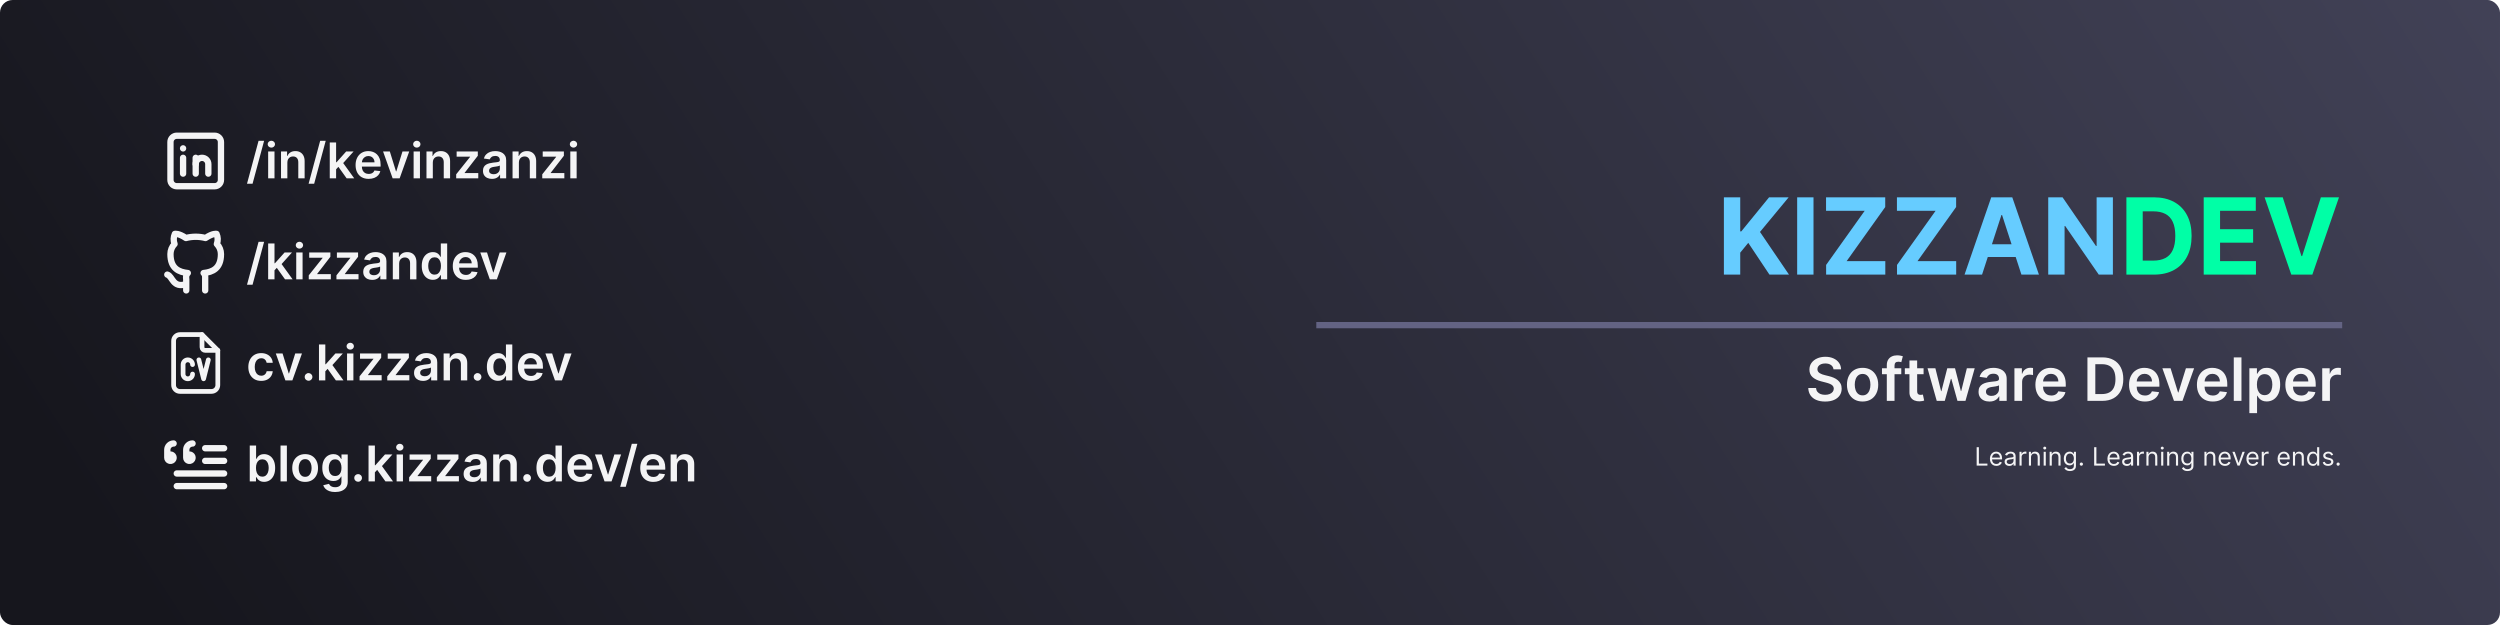 <svg width="1584" height="396" viewBox="0 0 1584 396" fill="none" xmlns="http://www.w3.org/2000/svg">
<g clip-path="url(#clip0_1_70)">
<rect width="1584" height="396" rx="8" fill="url(#paint0_linear_1_70)"/>
<g clip-path="url(#clip1_1_70)">
<path d="M108 90C108 88.939 108.421 87.922 109.172 87.172C109.922 86.421 110.939 86 112 86H136C137.061 86 138.078 86.421 138.828 87.172C139.579 87.922 140 88.939 140 90V114C140 115.061 139.579 116.078 138.828 116.828C138.078 117.579 137.061 118 136 118H112C110.939 118 109.922 117.579 109.172 116.828C108.421 116.078 108 115.061 108 114V90Z" stroke="#F4F4F5" stroke-width="4" stroke-linecap="round" stroke-linejoin="round"/>
<path d="M116 100V110" stroke="#F4F4F5" stroke-width="4" stroke-linecap="round" stroke-linejoin="round"/>
<path d="M116 94V94.02" stroke="#F4F4F5" stroke-width="4" stroke-linecap="round" stroke-linejoin="round"/>
<path d="M124 110V100" stroke="#F4F4F5" stroke-width="4" stroke-linecap="round" stroke-linejoin="round"/>
<path d="M132 110V104C132 102.939 131.579 101.922 130.828 101.172C130.078 100.421 129.061 100 128 100C126.939 100 125.922 100.421 125.172 101.172C124.421 101.922 124 102.939 124 104" stroke="#F4F4F5" stroke-width="4" stroke-linecap="round" stroke-linejoin="round"/>
</g>
<path d="M167.341 89.207L160.017 116.418H156.499L163.824 89.207H167.341ZM169.905 113V95.954H173.922V113H169.905ZM171.925 93.535C171.288 93.535 170.741 93.325 170.282 92.903C169.824 92.474 169.594 91.96 169.594 91.36C169.594 90.754 169.824 90.239 170.282 89.818C170.741 89.389 171.288 89.174 171.925 89.174C172.568 89.174 173.116 89.389 173.567 89.818C174.026 90.239 174.255 90.754 174.255 91.36C174.255 91.96 174.026 92.474 173.567 92.903C173.116 93.325 172.568 93.535 171.925 93.535ZM182.07 103.012V113H178.053V95.954H181.893V98.851H182.093C182.485 97.897 183.11 97.138 183.968 96.576C184.834 96.014 185.903 95.733 187.175 95.733C188.351 95.733 189.376 95.984 190.249 96.487C191.129 96.99 191.81 97.719 192.291 98.673C192.779 99.628 193.02 100.786 193.012 102.147V113H188.995V102.768C188.995 101.629 188.699 100.737 188.107 100.094C187.523 99.45 186.713 99.128 185.677 99.128C184.974 99.128 184.349 99.284 183.802 99.594C183.261 99.898 182.836 100.338 182.525 100.915C182.222 101.492 182.07 102.191 182.07 103.012ZM206.373 89.207L199.049 116.418H195.531L202.856 89.207H206.373ZM212.599 107.651L212.588 102.802H213.232L219.357 95.954H224.051L216.516 104.344H215.684L212.599 107.651ZM208.937 113V90.273H212.954V113H208.937ZM219.635 113L214.086 105.243L216.794 102.413L224.44 113H219.635ZM233.573 113.333C231.864 113.333 230.388 112.978 229.145 112.268C227.91 111.55 226.959 110.536 226.293 109.227C225.627 107.91 225.294 106.36 225.294 104.577C225.294 102.824 225.627 101.285 226.293 99.961C226.966 98.629 227.906 97.593 229.112 96.853C230.318 96.106 231.734 95.733 233.362 95.733C234.413 95.733 235.404 95.903 236.336 96.243C237.276 96.576 238.104 97.094 238.822 97.797C239.547 98.499 240.117 99.395 240.531 100.482C240.945 101.562 241.152 102.85 241.152 104.344V105.576H227.181V102.868H237.302C237.294 102.099 237.128 101.414 236.802 100.815C236.477 100.209 236.022 99.731 235.437 99.384C234.86 99.036 234.187 98.862 233.418 98.862C232.596 98.862 231.875 99.062 231.254 99.461C230.632 99.853 230.148 100.371 229.8 101.015C229.46 101.651 229.286 102.35 229.278 103.112V105.476C229.278 106.467 229.46 107.318 229.822 108.028C230.185 108.731 230.691 109.271 231.342 109.649C231.993 110.019 232.755 110.203 233.628 110.203C234.213 110.203 234.742 110.122 235.215 109.959C235.689 109.789 236.099 109.541 236.447 109.216C236.795 108.89 237.057 108.487 237.235 108.006L240.986 108.428C240.749 109.419 240.298 110.285 239.632 111.025C238.974 111.757 238.13 112.327 237.102 112.734C236.074 113.133 234.897 113.333 233.573 113.333ZM259.288 95.954L253.218 113H248.779L242.709 95.954H246.992L250.91 108.617H251.087L255.016 95.954H259.288ZM262.068 113V95.954H266.085V113H262.068ZM264.088 93.535C263.451 93.535 262.904 93.325 262.445 92.903C261.987 92.474 261.757 91.96 261.757 91.36C261.757 90.754 261.987 90.239 262.445 89.818C262.904 89.389 263.451 89.174 264.088 89.174C264.731 89.174 265.279 89.389 265.73 89.818C266.189 90.239 266.418 90.754 266.418 91.36C266.418 91.96 266.189 92.474 265.73 92.903C265.279 93.325 264.731 93.535 264.088 93.535ZM274.233 103.012V113H270.216V95.954H274.056V98.851H274.256C274.648 97.897 275.273 97.138 276.131 96.576C276.997 96.014 278.066 95.733 279.338 95.733C280.514 95.733 281.539 95.984 282.412 96.487C283.293 96.99 283.973 97.719 284.454 98.673C284.942 99.628 285.183 100.786 285.175 102.147V113H281.158V102.768C281.158 101.629 280.862 100.737 280.27 100.094C279.686 99.45 278.876 99.128 277.84 99.128C277.137 99.128 276.512 99.284 275.965 99.594C275.425 99.898 274.999 100.338 274.688 100.915C274.385 101.492 274.233 102.191 274.233 103.012ZM289.037 113V110.448L297.826 99.428V99.284H289.326V95.954H302.742V98.696L294.375 109.527V109.671H303.031V113H289.037ZM311.712 113.344C310.632 113.344 309.659 113.152 308.793 112.767C307.935 112.375 307.254 111.798 306.751 111.036C306.256 110.274 306.008 109.334 306.008 108.217C306.008 107.255 306.185 106.46 306.54 105.831C306.896 105.202 307.38 104.699 307.994 104.322C308.608 103.945 309.3 103.66 310.069 103.467C310.846 103.268 311.649 103.123 312.477 103.035C313.476 102.931 314.286 102.839 314.908 102.757C315.529 102.668 315.981 102.535 316.262 102.358C316.55 102.173 316.694 101.888 316.694 101.503V101.437C316.694 100.601 316.447 99.953 315.951 99.495C315.455 99.036 314.741 98.807 313.809 98.807C312.825 98.807 312.045 99.021 311.468 99.45C310.898 99.879 310.513 100.386 310.314 100.971L306.563 100.438C306.859 99.402 307.347 98.537 308.027 97.841C308.708 97.138 309.54 96.613 310.524 96.265C311.508 95.91 312.596 95.733 313.787 95.733C314.608 95.733 315.426 95.829 316.239 96.021C317.053 96.213 317.797 96.532 318.47 96.975C319.143 97.412 319.683 98.007 320.09 98.762C320.505 99.517 320.712 100.46 320.712 101.592V113H316.85V110.658H316.717C316.473 111.132 316.129 111.576 315.685 111.99C315.248 112.397 314.697 112.726 314.031 112.978C313.373 113.222 312.6 113.344 311.712 113.344ZM312.755 110.392C313.561 110.392 314.26 110.233 314.852 109.915C315.444 109.589 315.899 109.16 316.217 108.628C316.543 108.095 316.706 107.514 316.706 106.885V104.877C316.58 104.98 316.365 105.077 316.062 105.165C315.766 105.254 315.433 105.332 315.063 105.398C314.693 105.465 314.327 105.524 313.965 105.576C313.602 105.628 313.288 105.672 313.021 105.709C312.422 105.79 311.886 105.924 311.412 106.109C310.939 106.294 310.565 106.552 310.291 106.885C310.018 107.211 309.881 107.633 309.881 108.15C309.881 108.89 310.151 109.449 310.691 109.826C311.231 110.203 311.919 110.392 312.755 110.392ZM328.768 103.012V113H324.751V95.954H328.591V98.851H328.791C329.183 97.897 329.808 97.138 330.666 96.576C331.532 96.014 332.601 95.733 333.873 95.733C335.049 95.733 336.074 95.984 336.947 96.487C337.827 96.99 338.508 97.719 338.989 98.673C339.477 99.628 339.718 100.786 339.71 102.147V113H335.693V102.768C335.693 101.629 335.397 100.737 334.805 100.094C334.221 99.45 333.411 99.128 332.375 99.128C331.672 99.128 331.047 99.284 330.5 99.594C329.959 99.898 329.534 100.338 329.223 100.915C328.92 101.492 328.768 102.191 328.768 103.012ZM343.572 113V110.448L352.361 99.428V99.284H343.861V95.954H357.277V98.696L348.91 109.527V109.671H357.566V113H343.572ZM361.342 113V95.954H365.359V113H361.342ZM363.361 93.535C362.725 93.535 362.178 93.325 361.719 92.903C361.26 92.474 361.031 91.96 361.031 91.36C361.031 90.754 361.26 90.239 361.719 89.818C362.178 89.389 362.725 89.174 363.361 89.174C364.005 89.174 364.553 89.389 365.004 89.818C365.462 90.239 365.692 90.754 365.692 91.36C365.692 91.96 365.462 92.474 365.004 92.903C364.553 93.325 364.005 93.535 363.361 93.535Z" fill="#F4F4F5"/>
<g clip-path="url(#clip2_1_70)">
<path d="M118 180C109.4 182.8 109.4 175 106 174M130 184V177C130 175 130.2 174.2 129 173C134.6 172.4 140 170.2 140 161C139.998 158.61 139.065 156.315 137.4 154.6C138.181 152.524 138.109 150.223 137.2 148.2C137.2 148.2 135 147.6 130.2 150.8C126.134 149.741 121.866 149.741 117.8 150.8C113 147.6 110.8 148.2 110.8 148.2C109.891 150.223 109.819 152.524 110.6 154.6C108.935 156.315 108.002 158.61 108 161C108 170.2 113.4 172.4 119 173C117.8 174.2 117.8 175.4 118 177V184" stroke="#F4F4F5" stroke-width="4" stroke-linecap="round" stroke-linejoin="round"/>
</g>
<path d="M167.341 153.207L160.017 180.418H156.499L163.824 153.207H167.341ZM173.567 171.651L173.556 166.802H174.2L180.325 159.955H185.019L177.484 168.344H176.652L173.567 171.651ZM169.905 177V154.273H173.922V177H169.905ZM180.603 177L175.054 169.243L177.762 166.413L185.408 177H180.603ZM187.697 177V159.955H191.714V177H187.697ZM189.716 157.535C189.08 157.535 188.533 157.324 188.074 156.903C187.615 156.474 187.386 155.96 187.386 155.36C187.386 154.754 187.615 154.239 188.074 153.818C188.533 153.389 189.08 153.174 189.716 153.174C190.36 153.174 190.907 153.389 191.359 153.818C191.817 154.239 192.047 154.754 192.047 155.36C192.047 155.96 191.817 156.474 191.359 156.903C190.907 157.324 190.36 157.535 189.716 157.535ZM195.623 177V174.448L204.412 163.428V163.284H195.911V159.955H209.328V162.696L200.961 173.527V173.671H209.617V177H195.623ZM213.171 177V174.448L221.96 163.428V163.284H213.459V159.955H226.876V162.696L218.508 173.527V173.671H227.164V177H213.171ZM235.845 177.344C234.765 177.344 233.792 177.152 232.926 176.767C232.068 176.375 231.388 175.798 230.885 175.036C230.389 174.274 230.141 173.334 230.141 172.217C230.141 171.255 230.319 170.46 230.674 169.831C231.029 169.202 231.513 168.699 232.127 168.322C232.742 167.945 233.433 167.66 234.203 167.467C234.979 167.268 235.782 167.123 236.611 167.035C237.61 166.931 238.42 166.839 239.041 166.757C239.663 166.668 240.114 166.535 240.395 166.358C240.684 166.173 240.828 165.888 240.828 165.503V165.437C240.828 164.601 240.58 163.953 240.084 163.495C239.589 163.036 238.875 162.807 237.942 162.807C236.959 162.807 236.178 163.021 235.601 163.45C235.031 163.879 234.647 164.386 234.447 164.971L230.696 164.438C230.992 163.402 231.48 162.537 232.161 161.841C232.841 161.138 233.674 160.613 234.658 160.265C235.642 159.91 236.729 159.733 237.92 159.733C238.741 159.733 239.559 159.829 240.373 160.021C241.187 160.213 241.93 160.532 242.603 160.975C243.277 161.412 243.817 162.008 244.224 162.762C244.638 163.517 244.845 164.46 244.845 165.592V177H240.983V174.658H240.85C240.606 175.132 240.262 175.576 239.818 175.99C239.381 176.397 238.83 176.726 238.164 176.978C237.506 177.222 236.733 177.344 235.845 177.344ZM236.888 174.392C237.695 174.392 238.394 174.233 238.986 173.915C239.577 173.589 240.032 173.16 240.351 172.628C240.676 172.095 240.839 171.514 240.839 170.885V168.877C240.713 168.98 240.499 169.077 240.195 169.165C239.899 169.254 239.566 169.332 239.196 169.398C238.827 169.465 238.46 169.524 238.098 169.576C237.735 169.628 237.421 169.672 237.155 169.709C236.555 169.79 236.019 169.924 235.545 170.109C235.072 170.294 234.698 170.552 234.425 170.885C234.151 171.211 234.014 171.633 234.014 172.15C234.014 172.89 234.284 173.449 234.824 173.826C235.364 174.203 236.052 174.392 236.888 174.392ZM252.902 167.012V177H248.884V159.955H252.724V162.851H252.924C253.316 161.897 253.941 161.138 254.799 160.576C255.665 160.014 256.734 159.733 258.006 159.733C259.183 159.733 260.207 159.984 261.08 160.487C261.961 160.99 262.641 161.719 263.122 162.673C263.611 163.628 263.851 164.786 263.844 166.147V177H259.826V166.768C259.826 165.629 259.53 164.737 258.939 164.094C258.354 163.45 257.544 163.128 256.508 163.128C255.805 163.128 255.18 163.284 254.633 163.594C254.093 163.898 253.667 164.338 253.357 164.915C253.053 165.492 252.902 166.191 252.902 167.012ZM274.253 177.3C272.914 177.3 271.715 176.956 270.657 176.268C269.599 175.58 268.763 174.581 268.149 173.271C267.535 171.962 267.228 170.371 267.228 168.499C267.228 166.606 267.539 165.008 268.16 163.705C268.789 162.396 269.636 161.408 270.702 160.742C271.767 160.069 272.954 159.733 274.264 159.733C275.263 159.733 276.084 159.903 276.728 160.243C277.371 160.576 277.882 160.979 278.259 161.453C278.636 161.919 278.929 162.359 279.136 162.773H279.302V154.273H283.33V177H279.38V174.314H279.136C278.929 174.729 278.629 175.169 278.237 175.635C277.845 176.094 277.327 176.486 276.683 176.811C276.04 177.137 275.229 177.3 274.253 177.3ZM275.374 174.004C276.224 174.004 276.949 173.774 277.549 173.316C278.148 172.85 278.603 172.202 278.914 171.374C279.224 170.545 279.38 169.58 279.38 168.477C279.38 167.375 279.224 166.417 278.914 165.603C278.61 164.789 278.159 164.157 277.56 163.705C276.968 163.254 276.239 163.028 275.374 163.028C274.478 163.028 273.731 163.262 273.132 163.728C272.533 164.194 272.081 164.837 271.778 165.659C271.475 166.48 271.323 167.419 271.323 168.477C271.323 169.543 271.475 170.493 271.778 171.329C272.089 172.158 272.544 172.813 273.143 173.294C273.75 173.767 274.493 174.004 275.374 174.004ZM295.157 177.333C293.448 177.333 291.972 176.978 290.73 176.268C289.494 175.55 288.543 174.536 287.878 173.227C287.212 171.91 286.879 170.36 286.879 168.577C286.879 166.824 287.212 165.285 287.878 163.961C288.551 162.629 289.49 161.593 290.696 160.853C291.902 160.106 293.319 159.733 294.947 159.733C295.997 159.733 296.988 159.903 297.921 160.243C298.86 160.576 299.689 161.094 300.406 161.797C301.131 162.5 301.701 163.395 302.115 164.482C302.53 165.562 302.737 166.85 302.737 168.344V169.576H288.765V166.868H298.886C298.879 166.099 298.712 165.414 298.387 164.815C298.061 164.209 297.606 163.731 297.022 163.384C296.445 163.036 295.771 162.862 295.002 162.862C294.181 162.862 293.459 163.062 292.838 163.461C292.217 163.853 291.732 164.371 291.384 165.015C291.044 165.651 290.87 166.35 290.863 167.112V169.476C290.863 170.467 291.044 171.318 291.406 172.028C291.769 172.731 292.276 173.271 292.927 173.649C293.578 174.019 294.34 174.203 295.213 174.203C295.797 174.203 296.326 174.122 296.8 173.959C297.273 173.789 297.684 173.541 298.032 173.216C298.379 172.89 298.642 172.487 298.819 172.006L302.57 172.428C302.334 173.419 301.882 174.285 301.217 175.025C300.558 175.757 299.715 176.327 298.686 176.734C297.658 177.133 296.482 177.333 295.157 177.333ZM320.873 159.955L314.802 177H310.363L304.293 159.955H308.577L312.494 172.617H312.672L316.6 159.955H320.873Z" fill="#F4F4F5"/>
<g clip-path="url(#clip3_1_70)">
<path d="M128 212V220C128 220.53 128.211 221.039 128.586 221.414C128.961 221.789 129.47 222 130 222H138" stroke="#F4F4F5" stroke-width="3" stroke-linecap="round" stroke-linejoin="round"/>
<path d="M134 248H114C112.939 248 111.922 247.579 111.172 246.828C110.421 246.078 110 245.061 110 244V216C110 214.939 110.421 213.922 111.172 213.172C111.922 212.421 112.939 212 114 212H128L138 222V244C138 245.061 137.579 246.078 136.828 246.828C136.078 247.579 135.061 248 134 248Z" stroke="#F4F4F5" stroke-width="3" stroke-linecap="round" stroke-linejoin="round"/>
<path d="M122 231C122 230.204 121.684 229.441 121.121 228.879C120.559 228.316 119.796 228 119 228C118.204 228 117.441 228.316 116.879 228.879C116.316 229.441 116 230.204 116 231V237C116 237.796 116.316 238.559 116.879 239.121C117.441 239.684 118.204 240 119 240C119.796 240 120.559 239.684 121.121 239.121C121.684 238.559 122 237.796 122 237" stroke="#F4F4F5" stroke-width="3" stroke-linecap="round" stroke-linejoin="round"/>
<path d="M126 228L129 240L132 228" stroke="#F4F4F5" stroke-width="3" stroke-linecap="round" stroke-linejoin="round"/>
</g>
<path d="M165.499 241.333C163.798 241.333 162.337 240.959 161.116 240.212C159.903 239.465 158.967 238.433 158.308 237.116C157.657 235.792 157.332 234.268 157.332 232.544C157.332 230.813 157.665 229.285 158.33 227.961C158.996 226.629 159.936 225.593 161.149 224.853C162.37 224.106 163.813 223.733 165.477 223.733C166.861 223.733 168.085 223.988 169.15 224.498C170.223 225.001 171.078 225.715 171.714 226.64C172.35 227.557 172.713 228.63 172.801 229.858H168.962C168.806 229.037 168.436 228.353 167.852 227.805C167.275 227.25 166.502 226.973 165.533 226.973C164.711 226.973 163.99 227.195 163.369 227.639C162.747 228.075 162.263 228.704 161.915 229.525C161.575 230.347 161.404 231.331 161.404 232.477C161.404 233.639 161.575 234.638 161.915 235.474C162.255 236.302 162.732 236.942 163.346 237.393C163.968 237.837 164.697 238.059 165.533 238.059C166.124 238.059 166.653 237.948 167.119 237.726C167.593 237.497 167.989 237.168 168.307 236.739C168.625 236.31 168.843 235.788 168.962 235.174H172.801C172.705 236.38 172.35 237.449 171.736 238.381C171.122 239.306 170.286 240.031 169.228 240.556C168.17 241.074 166.927 241.333 165.499 241.333ZM191.325 223.955L185.255 241H180.816L174.746 223.955H179.03L182.947 236.617H183.125L187.053 223.955H191.325ZM195.512 241.244C194.839 241.244 194.262 241.007 193.781 240.534C193.3 240.06 193.063 239.483 193.071 238.803C193.063 238.137 193.3 237.567 193.781 237.094C194.262 236.62 194.839 236.384 195.512 236.384C196.163 236.384 196.729 236.62 197.21 237.094C197.698 237.567 197.946 238.137 197.953 238.803C197.946 239.254 197.828 239.665 197.598 240.035C197.376 240.404 197.08 240.7 196.71 240.922C196.348 241.137 195.948 241.244 195.512 241.244ZM205.763 235.651L205.752 230.802H206.396L212.521 223.955H217.215L209.68 232.344H208.848L205.763 235.651ZM202.101 241V218.273H206.118V241H202.101ZM212.799 241L207.25 233.243L209.958 230.413L217.604 241H212.799ZM219.893 241V223.955H223.91V241H219.893ZM221.912 221.535C221.276 221.535 220.729 221.324 220.27 220.903C219.811 220.474 219.582 219.96 219.582 219.36C219.582 218.754 219.811 218.239 220.27 217.818C220.729 217.389 221.276 217.174 221.912 217.174C222.556 217.174 223.104 217.389 223.555 217.818C224.014 218.239 224.243 218.754 224.243 219.36C224.243 219.96 224.014 220.474 223.555 220.903C223.104 221.324 222.556 221.535 221.912 221.535ZM227.819 241V238.448L236.608 227.428V227.284H228.107V223.955H241.524V226.696L233.157 237.527V237.671H241.813V241H227.819ZM245.367 241V238.448L254.156 227.428V227.284H245.655V223.955H259.072V226.696L250.704 237.527V237.671H259.36V241H245.367ZM268.041 241.344C266.961 241.344 265.988 241.152 265.123 240.767C264.264 240.375 263.584 239.798 263.081 239.036C262.585 238.274 262.337 237.334 262.337 236.217C262.337 235.255 262.515 234.46 262.87 233.831C263.225 233.202 263.709 232.699 264.324 232.322C264.938 231.945 265.629 231.66 266.399 231.467C267.176 231.268 267.978 231.123 268.807 231.035C269.806 230.931 270.616 230.839 271.237 230.757C271.859 230.668 272.31 230.535 272.591 230.358C272.88 230.173 273.024 229.888 273.024 229.503V229.437C273.024 228.601 272.776 227.953 272.28 227.495C271.785 227.036 271.071 226.807 270.139 226.807C269.155 226.807 268.374 227.021 267.797 227.45C267.227 227.879 266.843 228.386 266.643 228.971L262.892 228.438C263.188 227.402 263.676 226.537 264.357 225.841C265.037 225.138 265.87 224.613 266.854 224.265C267.838 223.91 268.925 223.733 270.116 223.733C270.938 223.733 271.755 223.829 272.569 224.021C273.383 224.213 274.126 224.532 274.799 224.975C275.473 225.412 276.013 226.008 276.42 226.762C276.834 227.517 277.041 228.46 277.041 229.592V241H273.179V238.658H273.046C272.802 239.132 272.458 239.576 272.014 239.99C271.577 240.397 271.026 240.726 270.36 240.978C269.702 241.222 268.929 241.344 268.041 241.344ZM269.084 238.392C269.891 238.392 270.59 238.233 271.182 237.915C271.774 237.589 272.229 237.16 272.547 236.628C272.872 236.095 273.035 235.514 273.035 234.885V232.877C272.909 232.98 272.695 233.077 272.391 233.165C272.095 233.254 271.762 233.332 271.393 233.398C271.023 233.465 270.656 233.524 270.294 233.576C269.931 233.628 269.617 233.672 269.351 233.709C268.751 233.79 268.215 233.924 267.741 234.109C267.268 234.294 266.894 234.552 266.621 234.885C266.347 235.211 266.21 235.633 266.21 236.15C266.21 236.89 266.48 237.449 267.02 237.826C267.56 238.203 268.248 238.392 269.084 238.392ZM285.098 231.012V241H281.08V223.955H284.92V226.851H285.12C285.512 225.897 286.137 225.138 286.995 224.576C287.861 224.014 288.93 223.733 290.202 223.733C291.379 223.733 292.403 223.984 293.276 224.487C294.157 224.99 294.837 225.719 295.318 226.673C295.807 227.628 296.047 228.786 296.04 230.147V241H292.022V230.768C292.022 229.629 291.726 228.737 291.135 228.094C290.55 227.45 289.74 227.128 288.704 227.128C288.001 227.128 287.376 227.284 286.829 227.594C286.289 227.898 285.863 228.338 285.553 228.915C285.249 229.492 285.098 230.191 285.098 231.012ZM302.598 241.244C301.925 241.244 301.348 241.007 300.867 240.534C300.386 240.06 300.149 239.483 300.157 238.803C300.149 238.137 300.386 237.567 300.867 237.094C301.348 236.62 301.925 236.384 302.598 236.384C303.249 236.384 303.815 236.62 304.296 237.094C304.784 237.567 305.032 238.137 305.04 238.803C305.032 239.254 304.914 239.665 304.684 240.035C304.462 240.404 304.167 240.7 303.797 240.922C303.434 241.137 303.035 241.244 302.598 241.244ZM315.513 241.3C314.174 241.3 312.975 240.956 311.917 240.268C310.859 239.58 310.023 238.581 309.409 237.271C308.795 235.962 308.488 234.371 308.488 232.499C308.488 230.606 308.799 229.008 309.42 227.705C310.049 226.396 310.896 225.408 311.961 224.742C313.027 224.069 314.214 223.733 315.524 223.733C316.522 223.733 317.344 223.903 317.987 224.243C318.631 224.576 319.141 224.979 319.519 225.453C319.896 225.919 320.188 226.359 320.395 226.773H320.562V218.273H324.59V241H320.64V238.314H320.395C320.188 238.729 319.889 239.169 319.497 239.635C319.104 240.094 318.587 240.486 317.943 240.811C317.299 241.137 316.489 241.3 315.513 241.3ZM316.633 238.004C317.484 238.004 318.209 237.774 318.809 237.316C319.408 236.85 319.863 236.202 320.173 235.374C320.484 234.545 320.64 233.58 320.64 232.477C320.64 231.375 320.484 230.417 320.173 229.603C319.87 228.789 319.419 228.157 318.82 227.705C318.228 227.254 317.499 227.028 316.633 227.028C315.738 227.028 314.991 227.262 314.392 227.728C313.793 228.194 313.341 228.837 313.038 229.659C312.735 230.48 312.583 231.419 312.583 232.477C312.583 233.543 312.735 234.493 313.038 235.329C313.349 236.158 313.804 236.813 314.403 237.294C315.01 237.767 315.753 238.004 316.633 238.004ZM336.417 241.333C334.708 241.333 333.232 240.978 331.989 240.268C330.754 239.55 329.803 238.536 329.137 237.227C328.471 235.91 328.139 234.36 328.139 232.577C328.139 230.824 328.471 229.285 329.137 227.961C329.811 226.629 330.75 225.593 331.956 224.853C333.162 224.106 334.579 223.733 336.206 223.733C337.257 223.733 338.248 223.903 339.18 224.243C340.12 224.576 340.949 225.094 341.666 225.797C342.391 226.5 342.961 227.395 343.375 228.482C343.789 229.562 343.997 230.85 343.997 232.344V233.576H330.025V230.868H340.146C340.138 230.099 339.972 229.414 339.646 228.815C339.321 228.209 338.866 227.731 338.281 227.384C337.704 227.036 337.031 226.862 336.262 226.862C335.441 226.862 334.719 227.062 334.098 227.461C333.476 227.853 332.992 228.371 332.644 229.015C332.304 229.651 332.13 230.35 332.122 231.112V233.476C332.122 234.467 332.304 235.318 332.666 236.028C333.029 236.731 333.536 237.271 334.187 237.649C334.838 238.019 335.6 238.203 336.473 238.203C337.057 238.203 337.586 238.122 338.06 237.959C338.533 237.789 338.944 237.541 339.291 237.216C339.639 236.89 339.902 236.487 340.079 236.006L343.83 236.428C343.593 237.419 343.142 238.285 342.476 239.025C341.818 239.757 340.974 240.327 339.946 240.734C338.918 241.133 337.741 241.333 336.417 241.333ZM362.132 223.955L356.062 241H351.623L345.553 223.955H349.837L353.754 236.617H353.931L357.86 223.955H362.132Z" fill="#F4F4F5"/>
<g clip-path="url(#clip4_1_70)">
<path d="M112 300H142" stroke="#F4F4F5" stroke-width="4" stroke-linecap="round" stroke-linejoin="round"/>
<path d="M142 308H112" stroke="#F4F4F5" stroke-width="4" stroke-linecap="round" stroke-linejoin="round"/>
<path d="M130 292H142" stroke="#F4F4F5" stroke-width="4" stroke-linecap="round" stroke-linejoin="round"/>
<path d="M142 284H130" stroke="#F4F4F5" stroke-width="4" stroke-linecap="round" stroke-linejoin="round"/>
<path d="M118 288H120C120.396 288 120.782 288.117 121.111 288.337C121.44 288.557 121.696 288.869 121.848 289.235C121.999 289.6 122.039 290.002 121.962 290.39C121.884 290.778 121.694 291.135 121.414 291.414C121.135 291.694 120.778 291.884 120.39 291.962C120.002 292.039 119.6 291.999 119.235 291.848C118.869 291.696 118.557 291.44 118.337 291.111C118.117 290.782 118 290.396 118 290V285C118 283.939 118.421 282.922 119.172 282.172C119.922 281.421 120.939 281 122 281" stroke="#F4F4F5" stroke-width="4" stroke-linecap="round" stroke-linejoin="round"/>
<path d="M106 288H108C108.396 288 108.782 288.117 109.111 288.337C109.44 288.557 109.696 288.869 109.848 289.235C109.999 289.6 110.039 290.002 109.962 290.39C109.884 290.778 109.694 291.135 109.414 291.414C109.135 291.694 108.778 291.884 108.39 291.962C108.002 292.039 107.6 291.999 107.235 291.848C106.869 291.696 106.557 291.44 106.337 291.111C106.117 290.782 106 290.396 106 290V285C106 283.939 106.421 282.922 107.172 282.172C107.922 281.421 108.939 281 110 281" stroke="#F4F4F5" stroke-width="4" stroke-linecap="round" stroke-linejoin="round"/>
</g>
<path d="M158.242 305V282.273H162.259V290.773H162.425C162.632 290.359 162.925 289.919 163.302 289.453C163.679 288.979 164.19 288.576 164.833 288.243C165.477 287.903 166.298 287.733 167.297 287.733C168.614 287.733 169.801 288.069 170.859 288.742C171.925 289.408 172.768 290.396 173.389 291.705C174.018 293.008 174.333 294.606 174.333 296.499C174.333 298.371 174.026 299.962 173.412 301.271C172.798 302.581 171.962 303.58 170.904 304.268C169.846 304.956 168.647 305.3 167.308 305.3C166.332 305.3 165.521 305.137 164.878 304.811C164.234 304.486 163.716 304.094 163.324 303.635C162.94 303.169 162.64 302.729 162.425 302.314H162.192V305H158.242ZM162.181 296.477C162.181 297.58 162.337 298.545 162.647 299.374C162.965 300.202 163.42 300.85 164.012 301.316C164.612 301.774 165.337 302.004 166.187 302.004C167.075 302.004 167.819 301.767 168.418 301.294C169.017 300.813 169.468 300.158 169.772 299.329C170.082 298.493 170.238 297.543 170.238 296.477C170.238 295.419 170.086 294.48 169.783 293.659C169.48 292.837 169.028 292.194 168.429 291.728C167.83 291.262 167.083 291.028 166.187 291.028C165.329 291.028 164.6 291.254 164.001 291.705C163.402 292.157 162.947 292.789 162.636 293.603C162.333 294.417 162.181 295.375 162.181 296.477ZM181.765 282.273V305H177.748V282.273H181.765ZM193.331 305.333C191.667 305.333 190.224 304.967 189.003 304.234C187.783 303.502 186.836 302.477 186.162 301.16C185.497 299.843 185.164 298.305 185.164 296.544C185.164 294.783 185.497 293.241 186.162 291.916C186.836 290.592 187.783 289.564 189.003 288.831C190.224 288.099 191.667 287.733 193.331 287.733C194.996 287.733 196.439 288.099 197.659 288.831C198.88 289.564 199.823 290.592 200.489 291.916C201.162 293.241 201.499 294.783 201.499 296.544C201.499 298.305 201.162 299.843 200.489 301.16C199.823 302.477 198.88 303.502 197.659 304.234C196.439 304.967 194.996 305.333 193.331 305.333ZM193.354 302.115C194.256 302.115 195.011 301.867 195.617 301.371C196.224 300.868 196.675 300.195 196.971 299.351C197.275 298.508 197.426 297.569 197.426 296.533C197.426 295.49 197.275 294.546 196.971 293.703C196.675 292.852 196.224 292.175 195.617 291.672C195.011 291.169 194.256 290.918 193.354 290.918C192.429 290.918 191.659 291.169 191.045 291.672C190.439 292.175 189.984 292.852 189.68 293.703C189.384 294.546 189.236 295.49 189.236 296.533C189.236 297.569 189.384 298.508 189.68 299.351C189.984 300.195 190.439 300.868 191.045 301.371C191.659 301.867 192.429 302.115 193.354 302.115ZM212.322 311.747C210.879 311.747 209.64 311.551 208.604 311.159C207.568 310.774 206.736 310.256 206.107 309.605C205.478 308.954 205.042 308.233 204.798 307.441L208.415 306.565C208.578 306.898 208.815 307.227 209.126 307.552C209.436 307.885 209.854 308.159 210.38 308.374C210.912 308.596 211.582 308.706 212.388 308.706C213.527 308.706 214.471 308.429 215.218 307.874C215.965 307.327 216.339 306.424 216.339 305.166V301.937H216.139C215.932 302.351 215.629 302.777 215.229 303.213C214.837 303.65 214.315 304.016 213.664 304.312C213.021 304.608 212.211 304.756 211.234 304.756C209.925 304.756 208.737 304.449 207.672 303.835C206.614 303.213 205.77 302.289 205.142 301.06C204.52 299.825 204.209 298.279 204.209 296.422C204.209 294.55 204.52 292.971 205.142 291.683C205.77 290.389 206.618 289.408 207.683 288.742C208.748 288.069 209.936 287.733 211.245 287.733C212.244 287.733 213.065 287.903 213.709 288.243C214.36 288.576 214.878 288.979 215.262 289.453C215.647 289.919 215.939 290.359 216.139 290.773H216.361V287.955H220.323V305.277C220.323 306.735 219.975 307.941 219.28 308.895C218.584 309.85 217.633 310.563 216.428 311.037C215.222 311.51 213.853 311.747 212.322 311.747ZM212.355 301.604C213.206 301.604 213.931 301.397 214.53 300.983C215.129 300.568 215.584 299.973 215.895 299.196C216.206 298.419 216.361 297.487 216.361 296.4C216.361 295.327 216.206 294.387 215.895 293.581C215.592 292.774 215.14 292.149 214.541 291.705C213.949 291.254 213.22 291.028 212.355 291.028C211.46 291.028 210.712 291.262 210.113 291.728C209.514 292.194 209.063 292.834 208.759 293.647C208.456 294.454 208.304 295.371 208.304 296.4C208.304 297.443 208.456 298.356 208.759 299.141C209.07 299.917 209.525 300.524 210.124 300.961C210.731 301.39 211.474 301.604 212.355 301.604ZM226.915 305.244C226.241 305.244 225.664 305.007 225.183 304.534C224.702 304.06 224.466 303.483 224.473 302.803C224.466 302.137 224.702 301.567 225.183 301.094C225.664 300.62 226.241 300.384 226.915 300.384C227.566 300.384 228.132 300.62 228.612 301.094C229.101 301.567 229.349 302.137 229.356 302.803C229.349 303.254 229.23 303.665 229.001 304.035C228.779 304.404 228.483 304.7 228.113 304.922C227.751 305.137 227.351 305.244 226.915 305.244ZM237.166 299.651L237.155 294.802H237.798L243.924 287.955H248.618L241.083 296.344H240.251L237.166 299.651ZM233.504 305V282.273H237.521V305H233.504ZM244.201 305L238.653 297.243L241.36 294.413L249.006 305H244.201ZM251.295 305V287.955H255.313V305H251.295ZM253.315 285.535C252.679 285.535 252.131 285.324 251.673 284.903C251.214 284.474 250.985 283.96 250.985 283.36C250.985 282.754 251.214 282.239 251.673 281.818C252.131 281.389 252.679 281.174 253.315 281.174C253.959 281.174 254.506 281.389 254.957 281.818C255.416 282.239 255.645 282.754 255.645 283.36C255.645 283.96 255.416 284.474 254.957 284.903C254.506 285.324 253.959 285.535 253.315 285.535ZM259.222 305V302.448L268.011 291.428V291.284H259.51V287.955H272.927V290.696L264.559 301.527V301.671H273.215V305H259.222ZM276.769 305V302.448L285.558 291.428V291.284H277.058V287.955H290.474V290.696L282.107 301.527V301.671H290.763V305H276.769ZM299.444 305.344C298.364 305.344 297.391 305.152 296.525 304.767C295.667 304.375 294.986 303.798 294.483 303.036C293.988 302.274 293.74 301.334 293.74 300.217C293.74 299.255 293.917 298.46 294.272 297.831C294.627 297.202 295.112 296.699 295.726 296.322C296.34 295.945 297.032 295.66 297.801 295.467C298.578 295.268 299.381 295.123 300.209 295.035C301.208 294.931 302.018 294.839 302.64 294.757C303.261 294.668 303.712 294.535 303.994 294.358C304.282 294.173 304.426 293.888 304.426 293.503V293.437C304.426 292.601 304.179 291.953 303.683 291.495C303.187 291.036 302.473 290.807 301.541 290.807C300.557 290.807 299.777 291.021 299.2 291.45C298.63 291.879 298.245 292.386 298.045 292.971L294.295 292.438C294.59 291.402 295.079 290.537 295.759 289.841C296.44 289.138 297.272 288.613 298.256 288.265C299.24 287.91 300.328 287.733 301.519 287.733C302.34 287.733 303.158 287.829 303.971 288.021C304.785 288.213 305.529 288.532 306.202 288.975C306.875 289.412 307.415 290.008 307.822 290.762C308.236 291.517 308.444 292.46 308.444 293.592V305H304.582V302.658H304.449C304.204 303.132 303.86 303.576 303.417 303.99C302.98 304.397 302.429 304.726 301.763 304.978C301.105 305.222 300.331 305.344 299.444 305.344ZM300.487 302.392C301.293 302.392 301.992 302.233 302.584 301.915C303.176 301.589 303.631 301.16 303.949 300.628C304.275 300.095 304.438 299.514 304.438 298.885V296.877C304.312 296.98 304.097 297.077 303.794 297.165C303.498 297.254 303.165 297.332 302.795 297.398C302.425 297.465 302.059 297.524 301.696 297.576C301.334 297.628 301.02 297.672 300.753 297.709C300.154 297.79 299.618 297.924 299.144 298.109C298.671 298.294 298.297 298.552 298.023 298.885C297.75 299.211 297.613 299.633 297.613 300.15C297.613 300.89 297.883 301.449 298.423 301.826C298.963 302.203 299.651 302.392 300.487 302.392ZM316.5 295.012V305H312.483V287.955H316.323V290.851H316.522C316.915 289.897 317.54 289.138 318.398 288.576C319.263 288.014 320.333 287.733 321.605 287.733C322.781 287.733 323.806 287.984 324.679 288.487C325.559 288.99 326.24 289.719 326.721 290.673C327.209 291.628 327.45 292.786 327.442 294.147V305H323.425V294.768C323.425 293.629 323.129 292.737 322.537 292.094C321.953 291.45 321.143 291.128 320.107 291.128C319.404 291.128 318.779 291.284 318.231 291.594C317.691 291.898 317.266 292.338 316.955 292.915C316.652 293.492 316.5 294.191 316.5 295.012ZM334.001 305.244C333.327 305.244 332.75 305.007 332.27 304.534C331.789 304.06 331.552 303.483 331.559 302.803C331.552 302.137 331.789 301.567 332.27 301.094C332.75 300.62 333.327 300.384 334.001 300.384C334.652 300.384 335.218 300.62 335.699 301.094C336.187 301.567 336.435 302.137 336.442 302.803C336.435 303.254 336.316 303.665 336.087 304.035C335.865 304.404 335.569 304.7 335.199 304.922C334.837 305.137 334.437 305.244 334.001 305.244ZM346.915 305.3C345.576 305.3 344.378 304.956 343.32 304.268C342.262 303.58 341.426 302.581 340.812 301.271C340.198 299.962 339.891 298.371 339.891 296.499C339.891 294.606 340.201 293.008 340.823 291.705C341.452 290.396 342.299 289.408 343.364 288.742C344.429 288.069 345.617 287.733 346.926 287.733C347.925 287.733 348.746 287.903 349.39 288.243C350.034 288.576 350.544 288.979 350.921 289.453C351.299 289.919 351.591 290.359 351.798 290.773H351.964V282.273H355.993V305H352.042V302.314H351.798C351.591 302.729 351.291 303.169 350.899 303.635C350.507 304.094 349.989 304.486 349.346 304.811C348.702 305.137 347.892 305.3 346.915 305.3ZM348.036 302.004C348.887 302.004 349.612 301.774 350.211 301.316C350.81 300.85 351.265 300.202 351.576 299.374C351.887 298.545 352.042 297.58 352.042 296.477C352.042 295.375 351.887 294.417 351.576 293.603C351.273 292.789 350.821 292.157 350.222 291.705C349.63 291.254 348.902 291.028 348.036 291.028C347.141 291.028 346.394 291.262 345.794 291.728C345.195 292.194 344.744 292.837 344.44 293.659C344.137 294.48 343.986 295.419 343.986 296.477C343.986 297.543 344.137 298.493 344.44 299.329C344.751 300.158 345.206 300.813 345.805 301.294C346.412 301.767 347.156 302.004 348.036 302.004ZM367.82 305.333C366.111 305.333 364.635 304.978 363.392 304.268C362.156 303.55 361.206 302.536 360.54 301.227C359.874 299.91 359.541 298.36 359.541 296.577C359.541 294.824 359.874 293.285 360.54 291.961C361.213 290.629 362.153 289.593 363.359 288.853C364.565 288.106 365.981 287.733 367.609 287.733C368.659 287.733 369.651 287.903 370.583 288.243C371.523 288.576 372.351 289.094 373.069 289.797C373.794 290.5 374.363 291.395 374.778 292.482C375.192 293.562 375.399 294.85 375.399 296.344V297.576H361.428V294.868H371.548C371.541 294.099 371.375 293.414 371.049 292.815C370.724 292.209 370.269 291.731 369.684 291.384C369.107 291.036 368.434 290.862 367.664 290.862C366.843 290.862 366.122 291.062 365.5 291.461C364.879 291.853 364.394 292.371 364.047 293.015C363.706 293.651 363.532 294.35 363.525 295.112V297.476C363.525 298.467 363.706 299.318 364.069 300.028C364.431 300.731 364.938 301.271 365.589 301.649C366.24 302.019 367.002 302.203 367.875 302.203C368.46 302.203 368.989 302.122 369.462 301.959C369.936 301.789 370.346 301.541 370.694 301.216C371.042 300.89 371.304 300.487 371.482 300.006L375.233 300.428C374.996 301.419 374.545 302.285 373.879 303.025C373.22 303.757 372.377 304.327 371.349 304.734C370.32 305.133 369.144 305.333 367.82 305.333ZM393.535 287.955L387.465 305H383.026L376.956 287.955H381.239L385.156 300.617H385.334L389.262 287.955H393.535ZM403.822 281.207L396.498 308.418H392.98L400.304 281.207H403.822ZM413.932 305.333C412.223 305.333 410.747 304.978 409.504 304.268C408.268 303.55 407.318 302.536 406.652 301.227C405.986 299.91 405.653 298.36 405.653 296.577C405.653 294.824 405.986 293.285 406.652 291.961C407.325 290.629 408.265 289.593 409.471 288.853C410.677 288.106 412.093 287.733 413.721 287.733C414.771 287.733 415.763 287.903 416.695 288.243C417.635 288.576 418.463 289.094 419.181 289.797C419.906 290.5 420.476 291.395 420.89 292.482C421.304 293.562 421.511 294.85 421.511 296.344V297.576H407.54V294.868H417.66C417.653 294.099 417.487 293.414 417.161 292.815C416.836 292.209 416.381 291.731 415.796 291.384C415.219 291.036 414.546 290.862 413.776 290.862C412.955 290.862 412.234 291.062 411.612 291.461C410.991 291.853 410.506 292.371 410.159 293.015C409.818 293.651 409.645 294.35 409.637 295.112V297.476C409.637 298.467 409.818 299.318 410.181 300.028C410.543 300.731 411.05 301.271 411.701 301.649C412.352 302.019 413.114 302.203 413.987 302.203C414.572 302.203 415.101 302.122 415.574 301.959C416.048 301.789 416.458 301.541 416.806 301.216C417.154 300.89 417.416 300.487 417.594 300.006L421.345 300.428C421.108 301.419 420.657 302.285 419.991 303.025C419.332 303.757 418.489 304.327 417.461 304.734C416.432 305.133 415.256 305.333 413.932 305.333ZM428.927 295.012V305H424.91V287.955H428.749V290.851H428.949C429.341 289.897 429.966 289.138 430.825 288.576C431.69 288.014 432.759 287.733 434.032 287.733C435.208 287.733 436.233 287.984 437.106 288.487C437.986 288.99 438.667 289.719 439.148 290.673C439.636 291.628 439.876 292.786 439.869 294.147V305H435.852V294.768C435.852 293.629 435.556 292.737 434.964 292.094C434.379 291.45 433.569 291.128 432.534 291.128C431.831 291.128 431.206 291.284 430.658 291.594C430.118 291.898 429.693 292.338 429.382 292.915C429.079 293.492 428.927 294.191 428.927 295.012Z" fill="#F4F4F5"/>
<g filter="url(#filter0_d_1_70)">
<path d="M1092.26 170V121.025H1102.61V142.619H1103.26L1120.88 121.025H1133.29L1115.12 142.954L1133.51 170H1121.12L1107.7 149.865L1102.61 156.082V170H1092.26ZM1149.04 121.025V170H1138.68V121.025H1149.04ZM1157.03 170V163.854L1181.47 129.562H1156.98V121.025H1194.48V127.171L1170.02 161.463H1194.53V170H1157.03ZM1201.95 170V163.854L1226.39 129.562H1201.9V121.025H1239.4V127.171L1214.93 161.463H1239.44V170H1201.95ZM1255.83 170H1244.73L1261.64 121.025H1274.98L1291.87 170H1280.77L1268.5 132.217H1268.12L1255.83 170ZM1255.14 150.75H1281.35V158.832H1255.14V150.75ZM1338.73 121.025V170H1329.78L1308.48 139.176H1308.12V170H1297.76V121.025H1306.85L1327.99 151.826H1328.42V121.025H1338.73Z" fill="#66CCFF"/>
<path d="M1364.64 170H1347.28V121.025H1364.79C1369.71 121.025 1373.95 122.006 1377.51 123.967C1381.06 125.912 1383.8 128.71 1385.71 132.36C1387.64 136.011 1388.6 140.379 1388.6 145.465C1388.6 150.566 1387.64 154.95 1385.71 158.617C1383.8 162.284 1381.05 165.098 1377.46 167.059C1373.89 169.02 1369.62 170 1364.64 170ZM1357.63 161.128H1364.21C1367.27 161.128 1369.85 160.586 1371.94 159.502C1374.04 158.402 1375.62 156.704 1376.67 154.408C1377.74 152.097 1378.27 149.116 1378.27 145.465C1378.27 141.846 1377.74 138.889 1376.67 136.593C1375.62 134.297 1374.05 132.607 1371.96 131.523C1369.87 130.439 1367.3 129.897 1364.24 129.897H1357.63V161.128ZM1396.27 170V121.025H1429.27V129.562H1406.63V141.232H1427.58V149.769H1406.63V161.463H1429.37V170H1396.27ZM1446.35 121.025L1458.19 158.235H1458.64L1470.51 121.025H1481.98L1465.1 170H1451.76L1434.85 121.025H1446.35Z" fill="#00FFA6"/>
</g>
<line x1="1484" y1="206" x2="834" y2="206" stroke="#636383" stroke-width="4"/>
<path d="M1161.7 234.014C1161.57 232.838 1161.04 231.923 1160.11 231.268C1159.19 230.613 1157.98 230.286 1156.5 230.286C1155.46 230.286 1154.57 230.443 1153.82 230.757C1153.08 231.071 1152.51 231.497 1152.12 232.035C1151.72 232.574 1151.52 233.188 1151.51 233.879C1151.51 234.453 1151.64 234.951 1151.9 235.373C1152.17 235.795 1152.53 236.154 1152.99 236.45C1153.45 236.737 1153.96 236.979 1154.51 237.177C1155.07 237.374 1155.63 237.54 1156.19 237.674L1158.78 238.321C1159.82 238.563 1160.82 238.89 1161.78 239.303C1162.75 239.716 1163.61 240.236 1164.38 240.864C1165.15 241.492 1165.76 242.25 1166.21 243.139C1166.66 244.027 1166.88 245.068 1166.88 246.261C1166.88 247.876 1166.47 249.298 1165.64 250.528C1164.82 251.748 1163.62 252.703 1162.06 253.394C1160.51 254.076 1158.63 254.417 1156.42 254.417C1154.28 254.417 1152.42 254.085 1150.84 253.421C1149.27 252.757 1148.04 251.788 1147.15 250.514C1146.27 249.24 1145.79 247.688 1145.72 245.857H1150.64C1150.71 246.818 1151 247.616 1151.52 248.253C1152.04 248.89 1152.72 249.366 1153.56 249.68C1154.4 249.994 1155.34 250.151 1156.38 250.151C1157.47 250.151 1158.42 249.989 1159.24 249.666C1160.06 249.334 1160.71 248.877 1161.17 248.293C1161.64 247.701 1161.88 247.01 1161.89 246.221C1161.88 245.503 1161.67 244.911 1161.25 244.444C1160.84 243.969 1160.26 243.574 1159.52 243.26C1158.78 242.937 1157.92 242.65 1156.93 242.399L1153.8 241.591C1151.53 241.008 1149.73 240.124 1148.41 238.94C1147.1 237.746 1146.45 236.163 1146.45 234.189C1146.45 232.565 1146.89 231.142 1147.77 229.922C1148.66 228.702 1149.86 227.755 1151.39 227.082C1152.91 226.401 1154.64 226.06 1156.57 226.06C1158.53 226.06 1160.24 226.401 1161.71 227.082C1163.19 227.755 1164.35 228.693 1165.2 229.895C1166.04 231.089 1166.48 232.461 1166.5 234.014H1161.7ZM1180.13 254.404C1178.11 254.404 1176.37 253.96 1174.88 253.071C1173.4 252.183 1172.26 250.94 1171.44 249.343C1170.63 247.746 1170.23 245.88 1170.23 243.744C1170.23 241.609 1170.63 239.738 1171.44 238.132C1172.26 236.526 1173.4 235.279 1174.88 234.391C1176.37 233.502 1178.11 233.058 1180.13 233.058C1182.15 233.058 1183.9 233.502 1185.38 234.391C1186.86 235.279 1188.01 236.526 1188.81 238.132C1189.63 239.738 1190.04 241.609 1190.04 243.744C1190.04 245.88 1189.63 247.746 1188.81 249.343C1188.01 250.94 1186.86 252.183 1185.38 253.071C1183.9 253.96 1182.15 254.404 1180.13 254.404ZM1180.16 250.501C1181.26 250.501 1182.17 250.2 1182.91 249.599C1183.64 248.989 1184.19 248.172 1184.55 247.149C1184.92 246.127 1185.1 244.987 1185.1 243.731C1185.1 242.466 1184.92 241.322 1184.55 240.299C1184.19 239.267 1183.64 238.446 1182.91 237.836C1182.17 237.226 1181.26 236.921 1180.16 236.921C1179.04 236.921 1178.11 237.226 1177.36 237.836C1176.63 238.446 1176.07 239.267 1175.71 240.299C1175.35 241.322 1175.17 242.466 1175.17 243.731C1175.17 244.987 1175.35 246.127 1175.71 247.149C1176.07 248.172 1176.63 248.989 1177.36 249.599C1178.11 250.2 1179.04 250.501 1180.16 250.501ZM1204.65 233.327V237.096H1192.42V233.327H1204.65ZM1195.48 254V231.376C1195.48 229.985 1195.77 228.828 1196.34 227.903C1196.92 226.979 1197.71 226.288 1198.68 225.831C1199.66 225.373 1200.75 225.144 1201.94 225.144C1202.78 225.144 1203.53 225.212 1204.19 225.346C1204.84 225.481 1205.33 225.602 1205.64 225.71L1204.67 229.478C1204.47 229.415 1204.21 229.352 1203.89 229.29C1203.58 229.218 1203.23 229.182 1202.84 229.182C1201.94 229.182 1201.29 229.402 1200.92 229.841C1200.55 230.272 1200.37 230.891 1200.37 231.699V254H1195.48ZM1218.78 233.327V237.096H1206.9V233.327H1218.78ZM1209.83 228.374H1214.71V247.782C1214.71 248.437 1214.8 248.94 1215 249.289C1215.21 249.63 1215.48 249.864 1215.81 249.989C1216.14 250.115 1216.51 250.178 1216.91 250.178C1217.22 250.178 1217.5 250.155 1217.75 250.11C1218.01 250.066 1218.21 250.025 1218.34 249.989L1219.16 253.798C1218.9 253.888 1218.53 253.987 1218.04 254.094C1217.57 254.202 1216.98 254.265 1216.29 254.283C1215.07 254.319 1213.97 254.135 1213 253.731C1212.02 253.318 1211.24 252.681 1210.67 251.82C1210.1 250.958 1209.82 249.882 1209.83 248.59V228.374ZM1227.12 254L1221.28 233.327H1226.25L1229.88 247.863H1230.07L1233.79 233.327H1238.7L1242.41 247.782H1242.62L1246.2 233.327H1251.18L1245.32 254H1240.25L1236.37 240.03H1236.09L1232.21 254H1227.12ZM1260.53 254.417C1259.22 254.417 1258.04 254.184 1256.99 253.717C1255.95 253.242 1255.12 252.542 1254.51 251.618C1253.91 250.694 1253.61 249.554 1253.61 248.199C1253.61 247.033 1253.82 246.068 1254.25 245.306C1254.69 244.543 1255.27 243.933 1256.02 243.475C1256.76 243.018 1257.6 242.672 1258.53 242.439C1259.48 242.197 1260.45 242.022 1261.46 241.914C1262.67 241.788 1263.65 241.676 1264.4 241.578C1265.16 241.47 1265.7 241.308 1266.04 241.093C1266.39 240.869 1266.57 240.523 1266.57 240.057V239.976C1266.57 238.962 1266.27 238.177 1265.67 237.621C1265.07 237.064 1264.2 236.786 1263.07 236.786C1261.88 236.786 1260.93 237.046 1260.23 237.567C1259.54 238.087 1259.07 238.702 1258.83 239.411L1254.28 238.765C1254.64 237.509 1255.23 236.459 1256.06 235.615C1256.88 234.763 1257.89 234.126 1259.09 233.704C1260.28 233.273 1261.6 233.058 1263.04 233.058C1264.04 233.058 1265.03 233.175 1266.02 233.408C1267 233.641 1267.91 234.027 1268.72 234.566C1269.54 235.095 1270.19 235.817 1270.69 236.732C1271.19 237.648 1271.44 238.792 1271.44 240.164V254H1266.76V251.16H1266.6C1266.3 251.734 1265.88 252.273 1265.34 252.775C1264.82 253.269 1264.15 253.668 1263.34 253.973C1262.54 254.269 1261.6 254.417 1260.53 254.417ZM1261.79 250.837C1262.77 250.837 1263.62 250.644 1264.34 250.258C1265.05 249.864 1265.6 249.343 1265.99 248.697C1266.39 248.051 1266.58 247.347 1266.58 246.584V244.148C1266.43 244.274 1266.17 244.39 1265.8 244.498C1265.44 244.606 1265.04 244.7 1264.59 244.781C1264.14 244.862 1263.7 244.933 1263.26 244.996C1262.82 245.059 1262.44 245.113 1262.11 245.158C1261.39 245.256 1260.74 245.418 1260.16 245.642C1259.59 245.866 1259.14 246.18 1258.8 246.584C1258.47 246.979 1258.31 247.49 1258.31 248.119C1258.31 249.016 1258.63 249.693 1259.29 250.151C1259.94 250.608 1260.78 250.837 1261.79 250.837ZM1276.34 254V233.327H1281.06V236.773H1281.28C1281.66 235.579 1282.3 234.66 1283.22 234.014C1284.14 233.359 1285.2 233.031 1286.38 233.031C1286.65 233.031 1286.95 233.045 1287.28 233.072C1287.62 233.09 1287.91 233.121 1288.13 233.166V237.648C1287.92 237.576 1287.6 237.513 1287.15 237.459C1286.71 237.396 1286.28 237.365 1285.87 237.365C1284.98 237.365 1284.18 237.558 1283.47 237.944C1282.77 238.321 1282.22 238.845 1281.82 239.518C1281.41 240.191 1281.21 240.967 1281.21 241.847V254H1276.34ZM1299.67 254.404C1297.6 254.404 1295.81 253.973 1294.3 253.112C1292.8 252.241 1291.65 251.012 1290.84 249.424C1290.03 247.827 1289.63 245.947 1289.63 243.785C1289.63 241.658 1290.03 239.792 1290.84 238.186C1291.66 236.571 1292.79 235.315 1294.26 234.417C1295.72 233.511 1297.44 233.058 1299.41 233.058C1300.69 233.058 1301.89 233.264 1303.02 233.677C1304.16 234.081 1305.16 234.709 1306.03 235.561C1306.91 236.414 1307.6 237.5 1308.11 238.818C1308.61 240.128 1308.86 241.69 1308.86 243.502V244.996H1291.92V241.712H1304.19C1304.18 240.779 1303.98 239.949 1303.58 239.222C1303.19 238.487 1302.64 237.908 1301.93 237.486C1301.23 237.064 1300.41 236.854 1299.48 236.854C1298.48 236.854 1297.61 237.096 1296.86 237.58C1296.1 238.056 1295.51 238.684 1295.09 239.465C1294.68 240.236 1294.47 241.084 1294.46 242.008V244.875C1294.46 246.077 1294.68 247.109 1295.12 247.97C1295.56 248.823 1296.17 249.478 1296.96 249.935C1297.75 250.384 1298.68 250.608 1299.74 250.608C1300.44 250.608 1301.09 250.51 1301.66 250.312C1302.23 250.106 1302.73 249.805 1303.15 249.411C1303.58 249.016 1303.89 248.527 1304.11 247.944L1308.66 248.455C1308.37 249.657 1307.82 250.707 1307.02 251.604C1306.22 252.493 1305.2 253.184 1303.95 253.677C1302.7 254.162 1301.27 254.404 1299.67 254.404ZM1331.94 254H1322.6V226.436H1332.13C1334.86 226.436 1337.21 226.988 1339.18 228.092C1341.15 229.186 1342.67 230.761 1343.73 232.816C1344.79 234.871 1345.32 237.329 1345.32 240.191C1345.32 243.063 1344.78 245.53 1343.72 247.594C1342.66 249.657 1341.13 251.241 1339.13 252.345C1337.13 253.448 1334.74 254 1331.94 254ZM1327.59 249.68H1331.7C1333.62 249.68 1335.22 249.33 1336.5 248.63C1337.78 247.921 1338.75 246.867 1339.39 245.467C1340.04 244.058 1340.36 242.3 1340.36 240.191C1340.36 238.083 1340.04 236.333 1339.39 234.942C1338.75 233.543 1337.79 232.497 1336.53 231.806C1335.27 231.107 1333.71 230.757 1331.84 230.757H1327.59V249.68ZM1359 254.404C1356.93 254.404 1355.14 253.973 1353.63 253.112C1352.13 252.241 1350.98 251.012 1350.17 249.424C1349.36 247.827 1348.96 245.947 1348.96 243.785C1348.96 241.658 1349.36 239.792 1350.17 238.186C1350.99 236.571 1352.12 235.315 1353.59 234.417C1355.05 233.511 1356.77 233.058 1358.74 233.058C1360.02 233.058 1361.22 233.264 1362.35 233.677C1363.49 234.081 1364.49 234.709 1365.36 235.561C1366.24 236.414 1366.93 237.5 1367.44 238.818C1367.94 240.128 1368.19 241.69 1368.19 243.502V244.996H1351.25V241.712H1363.52C1363.51 240.779 1363.31 239.949 1362.91 239.222C1362.52 238.487 1361.97 237.908 1361.26 237.486C1360.56 237.064 1359.74 236.854 1358.81 236.854C1357.81 236.854 1356.94 237.096 1356.18 237.58C1355.43 238.056 1354.84 238.684 1354.42 239.465C1354.01 240.236 1353.8 241.084 1353.79 242.008V244.875C1353.79 246.077 1354.01 247.109 1354.45 247.97C1354.89 248.823 1355.5 249.478 1356.29 249.935C1357.08 250.384 1358.01 250.608 1359.07 250.608C1359.77 250.608 1360.42 250.51 1360.99 250.312C1361.56 250.106 1362.06 249.805 1362.48 249.411C1362.91 249.016 1363.22 248.527 1363.44 247.944L1367.99 248.455C1367.7 249.657 1367.15 250.707 1366.35 251.604C1365.55 252.493 1364.52 253.184 1363.28 253.677C1362.03 254.162 1360.6 254.404 1359 254.404ZM1390.19 233.327L1382.82 254H1377.44L1370.08 233.327H1375.27L1380.02 248.684H1380.24L1385 233.327H1390.19ZM1402.01 254.404C1399.93 254.404 1398.14 253.973 1396.64 253.112C1395.14 252.241 1393.98 251.012 1393.18 249.424C1392.37 247.827 1391.97 245.947 1391.97 243.785C1391.97 241.658 1392.37 239.792 1393.18 238.186C1393.99 236.571 1395.13 235.315 1396.59 234.417C1398.06 233.511 1399.78 233.058 1401.75 233.058C1403.02 233.058 1404.23 233.264 1405.36 233.677C1406.5 234.081 1407.5 234.709 1408.37 235.561C1409.25 236.414 1409.94 237.5 1410.44 238.818C1410.95 240.128 1411.2 241.69 1411.2 243.502V244.996H1394.25V241.712H1406.53C1406.52 240.779 1406.32 239.949 1405.92 239.222C1405.53 238.487 1404.98 237.908 1404.27 237.486C1403.57 237.064 1402.75 236.854 1401.82 236.854C1400.82 236.854 1399.95 237.096 1399.19 237.58C1398.44 238.056 1397.85 238.684 1397.43 239.465C1397.02 240.236 1396.81 241.084 1396.8 242.008V244.875C1396.8 246.077 1397.02 247.109 1397.46 247.97C1397.9 248.823 1398.51 249.478 1399.3 249.935C1400.09 250.384 1401.01 250.608 1402.07 250.608C1402.78 250.608 1403.42 250.51 1404 250.312C1404.57 250.106 1405.07 249.805 1405.49 249.411C1405.91 249.016 1406.23 248.527 1406.45 247.944L1411 248.455C1410.71 249.657 1410.16 250.707 1409.35 251.604C1408.56 252.493 1407.53 253.184 1406.29 253.677C1405.04 254.162 1403.61 254.404 1402.01 254.404ZM1420.19 226.436V254H1415.32V226.436H1420.19ZM1425.2 261.752V233.327H1429.99V236.746H1430.28C1430.53 236.243 1430.88 235.71 1431.34 235.144C1431.8 234.57 1432.42 234.081 1433.2 233.677C1433.98 233.264 1434.97 233.058 1436.18 233.058C1437.78 233.058 1439.22 233.466 1440.5 234.283C1441.8 235.09 1442.82 236.288 1443.57 237.876C1444.34 239.456 1444.72 241.394 1444.72 243.691C1444.72 245.961 1444.34 247.89 1443.6 249.478C1442.86 251.066 1441.84 252.277 1440.56 253.112C1439.28 253.946 1437.82 254.363 1436.2 254.363C1435.01 254.363 1434.03 254.166 1433.25 253.771C1432.47 253.376 1431.84 252.901 1431.37 252.345C1430.9 251.779 1430.54 251.245 1430.28 250.743H1430.07V261.752H1425.2ZM1429.98 243.664C1429.98 245.001 1430.17 246.171 1430.54 247.176C1430.93 248.181 1431.48 248.966 1432.2 249.532C1432.93 250.088 1433.81 250.366 1434.84 250.366C1435.91 250.366 1436.82 250.079 1437.54 249.505C1438.27 248.922 1438.82 248.128 1439.19 247.123C1439.56 246.109 1439.75 244.956 1439.75 243.664C1439.75 242.381 1439.57 241.241 1439.2 240.245C1438.83 239.249 1438.28 238.469 1437.56 237.903C1436.83 237.338 1435.92 237.055 1434.84 237.055C1433.8 237.055 1432.91 237.329 1432.19 237.876C1431.46 238.424 1430.91 239.191 1430.53 240.178C1430.16 241.165 1429.98 242.327 1429.98 243.664ZM1458.04 254.404C1455.97 254.404 1454.18 253.973 1452.67 253.112C1451.17 252.241 1450.02 251.012 1449.21 249.424C1448.4 247.827 1448 245.947 1448 243.785C1448 241.658 1448.4 239.792 1449.21 238.186C1450.03 236.571 1451.17 235.315 1452.63 234.417C1454.09 233.511 1455.81 233.058 1457.79 233.058C1459.06 233.058 1460.26 233.264 1461.39 233.677C1462.53 234.081 1463.54 234.709 1464.41 235.561C1465.29 236.414 1465.98 237.5 1466.48 238.818C1466.98 240.128 1467.23 241.69 1467.23 243.502V244.996H1450.29V241.712H1462.56C1462.55 240.779 1462.35 239.949 1461.96 239.222C1461.56 238.487 1461.01 237.908 1460.3 237.486C1459.6 237.064 1458.79 236.854 1457.85 236.854C1456.86 236.854 1455.98 237.096 1455.23 237.58C1454.47 238.056 1453.89 238.684 1453.47 239.465C1453.05 240.236 1452.84 241.084 1452.83 242.008V244.875C1452.83 246.077 1453.05 247.109 1453.49 247.97C1453.93 248.823 1454.55 249.478 1455.34 249.935C1456.13 250.384 1457.05 250.608 1458.11 250.608C1458.82 250.608 1459.46 250.51 1460.03 250.312C1460.61 250.106 1461.11 249.805 1461.53 249.411C1461.95 249.016 1462.27 248.527 1462.48 247.944L1467.03 248.455C1466.74 249.657 1466.2 250.707 1465.39 251.604C1464.59 252.493 1463.57 253.184 1462.32 253.677C1461.07 254.162 1459.65 254.404 1458.04 254.404ZM1471.36 254V233.327H1476.08V236.773H1476.29C1476.67 235.579 1477.32 234.66 1478.23 234.014C1479.16 233.359 1480.21 233.031 1481.4 233.031C1481.66 233.031 1481.97 233.045 1482.3 233.072C1482.64 233.09 1482.92 233.121 1483.15 233.166V237.648C1482.94 237.576 1482.61 237.513 1482.16 237.459C1481.72 237.396 1481.3 237.365 1480.88 237.365C1480 237.365 1479.2 237.558 1478.49 237.944C1477.79 238.321 1477.24 238.845 1476.83 239.518C1476.43 240.191 1476.23 240.967 1476.23 241.847V254H1471.36Z" fill="#F4F4F5"/>
<path d="M1252.41 295V283.364H1253.82V293.75H1259.23V295H1252.41ZM1264.89 295.182C1264.05 295.182 1263.32 294.996 1262.71 294.625C1262.1 294.25 1261.64 293.727 1261.31 293.057C1260.98 292.383 1260.82 291.598 1260.82 290.705C1260.82 289.811 1260.98 289.023 1261.31 288.341C1261.64 287.655 1262.09 287.121 1262.68 286.739C1263.27 286.352 1263.96 286.159 1264.75 286.159C1265.2 286.159 1265.65 286.235 1266.1 286.386C1266.54 286.538 1266.94 286.784 1267.31 287.125C1267.67 287.462 1267.96 287.909 1268.18 288.466C1268.39 289.023 1268.5 289.708 1268.5 290.523V291.091H1261.77V289.932H1267.14C1267.14 289.439 1267.04 289 1266.84 288.614C1266.65 288.227 1266.37 287.922 1266.01 287.699C1265.66 287.475 1265.23 287.364 1264.75 287.364C1264.22 287.364 1263.75 287.496 1263.36 287.761C1262.98 288.023 1262.68 288.364 1262.47 288.784C1262.26 289.205 1262.16 289.655 1262.16 290.136V290.909C1262.16 291.568 1262.27 292.127 1262.5 292.585C1262.73 293.04 1263.05 293.386 1263.46 293.625C1263.87 293.86 1264.34 293.977 1264.89 293.977C1265.24 293.977 1265.56 293.928 1265.84 293.83C1266.13 293.727 1266.38 293.576 1266.59 293.375C1266.79 293.17 1266.95 292.917 1267.07 292.614L1268.36 292.977C1268.23 293.417 1268 293.803 1267.68 294.136C1267.35 294.466 1266.96 294.723 1266.48 294.909C1266.01 295.091 1265.48 295.182 1264.89 295.182ZM1273.11 295.205C1272.55 295.205 1272.05 295.1 1271.6 294.892C1271.15 294.68 1270.79 294.375 1270.53 293.977C1270.26 293.576 1270.13 293.091 1270.13 292.523C1270.13 292.023 1270.23 291.617 1270.43 291.307C1270.62 290.992 1270.89 290.746 1271.22 290.568C1271.55 290.39 1271.91 290.258 1272.31 290.17C1272.71 290.08 1273.11 290.008 1273.52 289.955C1274.05 289.886 1274.48 289.835 1274.81 289.801C1275.14 289.763 1275.38 289.701 1275.53 289.614C1275.69 289.527 1275.77 289.375 1275.77 289.159V289.114C1275.77 288.553 1275.61 288.117 1275.31 287.807C1275 287.496 1274.54 287.341 1273.93 287.341C1273.29 287.341 1272.78 287.481 1272.42 287.761C1272.06 288.042 1271.8 288.341 1271.65 288.659L1270.38 288.205C1270.61 287.674 1270.91 287.261 1271.29 286.966C1271.67 286.667 1272.09 286.458 1272.54 286.341C1272.99 286.22 1273.44 286.159 1273.88 286.159C1274.16 286.159 1274.48 286.193 1274.85 286.261C1275.21 286.326 1275.57 286.46 1275.91 286.665C1276.25 286.869 1276.54 287.178 1276.77 287.591C1276.99 288.004 1277.11 288.557 1277.11 289.25V295H1275.77V293.818H1275.7C1275.61 294.008 1275.46 294.21 1275.24 294.426C1275.03 294.642 1274.75 294.826 1274.4 294.977C1274.05 295.129 1273.62 295.205 1273.11 295.205ZM1273.31 294C1273.84 294 1274.29 293.896 1274.65 293.688C1275.02 293.479 1275.3 293.21 1275.48 292.881C1275.67 292.551 1275.77 292.205 1275.77 291.841V290.614C1275.71 290.682 1275.59 290.744 1275.39 290.801C1275.2 290.854 1274.98 290.902 1274.73 290.943C1274.49 290.981 1274.25 291.015 1274.01 291.045C1273.78 291.072 1273.59 291.095 1273.45 291.114C1273.1 291.159 1272.77 291.233 1272.47 291.335C1272.17 291.434 1271.93 291.583 1271.74 291.784C1271.56 291.981 1271.47 292.25 1271.47 292.591C1271.47 293.057 1271.64 293.409 1271.99 293.648C1272.34 293.883 1272.78 294 1273.31 294ZM1279.56 295V286.273H1280.85V287.591H1280.94C1281.1 287.159 1281.39 286.809 1281.81 286.54C1282.22 286.271 1282.69 286.136 1283.21 286.136C1283.31 286.136 1283.44 286.138 1283.58 286.142C1283.73 286.146 1283.84 286.152 1283.92 286.159V287.523C1283.87 287.511 1283.77 287.494 1283.61 287.472C1283.45 287.445 1283.28 287.432 1283.1 287.432C1282.68 287.432 1282.3 287.521 1281.96 287.699C1281.63 287.873 1281.37 288.116 1281.18 288.426C1280.99 288.733 1280.9 289.083 1280.9 289.477V295H1279.56ZM1286.85 289.75V295H1285.51V286.273H1286.8V287.636H1286.92C1287.12 287.193 1287.43 286.837 1287.85 286.568C1288.27 286.295 1288.8 286.159 1289.46 286.159C1290.05 286.159 1290.57 286.28 1291.01 286.523C1291.46 286.761 1291.8 287.125 1292.05 287.614C1292.29 288.098 1292.42 288.712 1292.42 289.455V295H1291.08V289.545C1291.08 288.86 1290.9 288.326 1290.54 287.943C1290.19 287.557 1289.7 287.364 1289.08 287.364C1288.65 287.364 1288.27 287.456 1287.93 287.642C1287.6 287.828 1287.33 288.098 1287.14 288.455C1286.95 288.811 1286.85 289.242 1286.85 289.75ZM1294.87 295V286.273H1296.21V295H1294.87ZM1295.55 284.818C1295.29 284.818 1295.06 284.729 1294.87 284.551C1294.69 284.373 1294.6 284.159 1294.6 283.909C1294.6 283.659 1294.69 283.445 1294.87 283.267C1295.06 283.089 1295.29 283 1295.55 283C1295.81 283 1296.03 283.089 1296.22 283.267C1296.41 283.445 1296.5 283.659 1296.5 283.909C1296.5 284.159 1296.41 284.373 1296.22 284.551C1296.03 284.729 1295.81 284.818 1295.55 284.818ZM1300.01 289.75V295H1298.66V286.273H1299.96V287.636H1300.07C1300.28 287.193 1300.59 286.837 1301.01 286.568C1301.42 286.295 1301.96 286.159 1302.62 286.159C1303.21 286.159 1303.73 286.28 1304.17 286.523C1304.61 286.761 1304.96 287.125 1305.2 287.614C1305.45 288.098 1305.57 288.712 1305.57 289.455V295H1304.23V289.545C1304.23 288.86 1304.05 288.326 1303.7 287.943C1303.34 287.557 1302.85 287.364 1302.23 287.364C1301.8 287.364 1301.42 287.456 1301.09 287.642C1300.75 287.828 1300.49 288.098 1300.3 288.455C1300.1 288.811 1300.01 289.242 1300.01 289.75ZM1311.55 298.455C1310.9 298.455 1310.34 298.371 1309.88 298.205C1309.41 298.042 1309.02 297.826 1308.71 297.557C1308.4 297.292 1308.16 297.008 1307.98 296.705L1309.05 295.955C1309.17 296.114 1309.32 296.295 1309.51 296.5C1309.69 296.708 1309.95 296.888 1310.27 297.04C1310.59 297.195 1311.02 297.273 1311.55 297.273C1312.25 297.273 1312.83 297.102 1313.29 296.761C1313.75 296.42 1313.98 295.886 1313.98 295.159V293.386H1313.87C1313.77 293.545 1313.63 293.742 1313.44 293.977C1313.27 294.208 1313.01 294.415 1312.67 294.597C1312.34 294.775 1311.89 294.864 1311.32 294.864C1310.62 294.864 1309.98 294.697 1309.42 294.364C1308.87 294.03 1308.42 293.545 1308.1 292.909C1307.78 292.273 1307.62 291.5 1307.62 290.591C1307.62 289.697 1307.77 288.919 1308.09 288.256C1308.4 287.589 1308.84 287.074 1309.4 286.71C1309.96 286.343 1310.61 286.159 1311.34 286.159C1311.91 286.159 1312.36 286.254 1312.69 286.443C1313.03 286.629 1313.29 286.841 1313.47 287.08C1313.65 287.314 1313.79 287.508 1313.89 287.659H1314.02V286.273H1315.32V295.25C1315.32 296 1315.15 296.61 1314.81 297.08C1314.47 297.553 1314.02 297.9 1313.44 298.119C1312.88 298.343 1312.24 298.455 1311.55 298.455ZM1311.5 293.659C1312.04 293.659 1312.49 293.536 1312.87 293.29C1313.24 293.044 1313.52 292.689 1313.71 292.227C1313.9 291.765 1314 291.212 1314 290.568C1314 289.939 1313.91 289.384 1313.72 288.903C1313.53 288.422 1313.25 288.045 1312.88 287.773C1312.51 287.5 1312.05 287.364 1311.5 287.364C1310.93 287.364 1310.46 287.508 1310.08 287.795C1309.71 288.083 1309.42 288.47 1309.23 288.955C1309.05 289.439 1308.96 289.977 1308.96 290.568C1308.96 291.174 1309.05 291.71 1309.24 292.176C1309.43 292.638 1309.72 293.002 1310.09 293.267C1310.47 293.528 1310.94 293.659 1311.5 293.659ZM1318.75 295.091C1318.47 295.091 1318.23 294.991 1318.03 294.79C1317.83 294.589 1317.73 294.348 1317.73 294.068C1317.73 293.788 1317.83 293.547 1318.03 293.347C1318.23 293.146 1318.47 293.045 1318.75 293.045C1319.03 293.045 1319.27 293.146 1319.47 293.347C1319.67 293.547 1319.77 293.788 1319.77 294.068C1319.77 294.254 1319.73 294.424 1319.63 294.58C1319.54 294.735 1319.42 294.86 1319.26 294.955C1319.11 295.045 1318.94 295.091 1318.75 295.091ZM1326.86 295V283.364H1328.27V293.75H1333.68V295H1326.86ZM1339.34 295.182C1338.5 295.182 1337.77 294.996 1337.16 294.625C1336.56 294.25 1336.09 293.727 1335.76 293.057C1335.43 292.383 1335.27 291.598 1335.27 290.705C1335.27 289.811 1335.43 289.023 1335.76 288.341C1336.09 287.655 1336.55 287.121 1337.13 286.739C1337.73 286.352 1338.42 286.159 1339.2 286.159C1339.66 286.159 1340.11 286.235 1340.55 286.386C1340.99 286.538 1341.4 286.784 1341.76 287.125C1342.12 287.462 1342.41 287.909 1342.63 288.466C1342.85 289.023 1342.95 289.708 1342.95 290.523V291.091H1336.23V289.932H1341.59C1341.59 289.439 1341.49 289 1341.29 288.614C1341.1 288.227 1340.82 287.922 1340.46 287.699C1340.11 287.475 1339.69 287.364 1339.2 287.364C1338.67 287.364 1338.21 287.496 1337.82 287.761C1337.43 288.023 1337.13 288.364 1336.92 288.784C1336.72 289.205 1336.61 289.655 1336.61 290.136V290.909C1336.61 291.568 1336.73 292.127 1336.95 292.585C1337.18 293.04 1337.5 293.386 1337.91 293.625C1338.32 293.86 1338.8 293.977 1339.34 293.977C1339.69 293.977 1340.01 293.928 1340.29 293.83C1340.58 293.727 1340.83 293.576 1341.04 293.375C1341.25 293.17 1341.41 292.917 1341.52 292.614L1342.82 292.977C1342.68 293.417 1342.45 293.803 1342.13 294.136C1341.81 294.466 1341.41 294.723 1340.94 294.909C1340.46 295.091 1339.93 295.182 1339.34 295.182ZM1347.56 295.205C1347.01 295.205 1346.51 295.1 1346.06 294.892C1345.6 294.68 1345.25 294.375 1344.98 293.977C1344.72 293.576 1344.58 293.091 1344.58 292.523C1344.58 292.023 1344.68 291.617 1344.88 291.307C1345.08 290.992 1345.34 290.746 1345.67 290.568C1346 290.39 1346.36 290.258 1346.76 290.17C1347.16 290.08 1347.56 290.008 1347.97 289.955C1348.5 289.886 1348.93 289.835 1349.26 289.801C1349.59 289.763 1349.84 289.701 1349.99 289.614C1350.14 289.527 1350.22 289.375 1350.22 289.159V289.114C1350.22 288.553 1350.07 288.117 1349.76 287.807C1349.46 287.496 1349 287.341 1348.38 287.341C1347.74 287.341 1347.24 287.481 1346.87 287.761C1346.51 288.042 1346.25 288.341 1346.11 288.659L1344.83 288.205C1345.06 287.674 1345.36 287.261 1345.74 286.966C1346.13 286.667 1346.54 286.458 1346.99 286.341C1347.45 286.22 1347.89 286.159 1348.33 286.159C1348.61 286.159 1348.94 286.193 1349.3 286.261C1349.67 286.326 1350.02 286.46 1350.36 286.665C1350.71 286.869 1350.99 287.178 1351.22 287.591C1351.45 288.004 1351.56 288.557 1351.56 289.25V295H1350.22V293.818H1350.15C1350.06 294.008 1349.91 294.21 1349.7 294.426C1349.49 294.642 1349.2 294.826 1348.85 294.977C1348.5 295.129 1348.07 295.205 1347.56 295.205ZM1347.77 294C1348.3 294 1348.74 293.896 1349.11 293.688C1349.47 293.479 1349.75 293.21 1349.94 292.881C1350.13 292.551 1350.22 292.205 1350.22 291.841V290.614C1350.16 290.682 1350.04 290.744 1349.85 290.801C1349.66 290.854 1349.44 290.902 1349.19 290.943C1348.94 290.981 1348.7 291.015 1348.46 291.045C1348.23 291.072 1348.05 291.095 1347.9 291.114C1347.55 291.159 1347.23 291.233 1346.92 291.335C1346.63 291.434 1346.38 291.583 1346.2 291.784C1346.02 291.981 1345.92 292.25 1345.92 292.591C1345.92 293.057 1346.1 293.409 1346.44 293.648C1346.79 293.883 1347.23 294 1347.77 294ZM1354.01 295V286.273H1355.3V287.591H1355.39C1355.55 287.159 1355.84 286.809 1356.26 286.54C1356.68 286.271 1357.14 286.136 1357.67 286.136C1357.77 286.136 1357.89 286.138 1358.04 286.142C1358.18 286.146 1358.3 286.152 1358.37 286.159V287.523C1358.33 287.511 1358.22 287.494 1358.06 287.472C1357.9 287.445 1357.73 287.432 1357.55 287.432C1357.13 287.432 1356.75 287.521 1356.42 287.699C1356.09 287.873 1355.83 288.116 1355.63 288.426C1355.44 288.733 1355.35 289.083 1355.35 289.477V295H1354.01ZM1361.3 289.75V295H1359.96V286.273H1361.26V287.636H1361.37C1361.58 287.193 1361.89 286.837 1362.3 286.568C1362.72 286.295 1363.26 286.159 1363.92 286.159C1364.51 286.159 1365.02 286.28 1365.47 286.523C1365.91 286.761 1366.26 287.125 1366.5 287.614C1366.75 288.098 1366.87 288.712 1366.87 289.455V295H1365.53V289.545C1365.53 288.86 1365.35 288.326 1365 287.943C1364.64 287.557 1364.15 287.364 1363.53 287.364C1363.1 287.364 1362.72 287.456 1362.38 287.642C1362.05 287.828 1361.79 288.098 1361.59 288.455C1361.4 288.811 1361.3 289.242 1361.3 289.75ZM1369.32 295V286.273H1370.66V295H1369.32ZM1370 284.818C1369.74 284.818 1369.52 284.729 1369.33 284.551C1369.14 284.373 1369.05 284.159 1369.05 283.909C1369.05 283.659 1369.14 283.445 1369.33 283.267C1369.52 283.089 1369.74 283 1370 283C1370.26 283 1370.49 283.089 1370.67 283.267C1370.86 283.445 1370.96 283.659 1370.96 283.909C1370.96 284.159 1370.86 284.373 1370.67 284.551C1370.49 284.729 1370.26 284.818 1370 284.818ZM1374.46 289.75V295H1373.12V286.273H1374.41V287.636H1374.53C1374.73 287.193 1375.04 286.837 1375.46 286.568C1375.88 286.295 1376.41 286.159 1377.07 286.159C1377.66 286.159 1378.18 286.28 1378.62 286.523C1379.07 286.761 1379.41 287.125 1379.66 287.614C1379.9 288.098 1380.03 288.712 1380.03 289.455V295H1378.69V289.545C1378.69 288.86 1378.51 288.326 1378.15 287.943C1377.8 287.557 1377.31 287.364 1376.69 287.364C1376.26 287.364 1375.88 287.456 1375.54 287.642C1375.21 287.828 1374.94 288.098 1374.75 288.455C1374.56 288.811 1374.46 289.242 1374.46 289.75ZM1386 298.455C1385.35 298.455 1384.8 298.371 1384.33 298.205C1383.86 298.042 1383.48 297.826 1383.16 297.557C1382.86 297.292 1382.61 297.008 1382.43 296.705L1383.5 295.955C1383.62 296.114 1383.77 296.295 1383.96 296.5C1384.15 296.708 1384.4 296.888 1384.72 297.04C1385.05 297.195 1385.47 297.273 1386 297.273C1386.7 297.273 1387.29 297.102 1387.74 296.761C1388.2 296.42 1388.43 295.886 1388.43 295.159V293.386H1388.32C1388.22 293.545 1388.08 293.742 1387.9 293.977C1387.72 294.208 1387.46 294.415 1387.12 294.597C1386.79 294.775 1386.34 294.864 1385.77 294.864C1385.07 294.864 1384.44 294.697 1383.88 294.364C1383.32 294.03 1382.88 293.545 1382.55 292.909C1382.23 292.273 1382.07 291.5 1382.07 290.591C1382.07 289.697 1382.23 288.919 1382.54 288.256C1382.85 287.589 1383.29 287.074 1383.85 286.71C1384.41 286.343 1385.06 286.159 1385.8 286.159C1386.36 286.159 1386.81 286.254 1387.15 286.443C1387.48 286.629 1387.74 286.841 1387.92 287.08C1388.1 287.314 1388.24 287.508 1388.34 287.659H1388.48V286.273H1389.77V295.25C1389.77 296 1389.6 296.61 1389.26 297.08C1388.92 297.553 1388.47 297.9 1387.9 298.119C1387.33 298.343 1386.7 298.455 1386 298.455ZM1385.95 293.659C1386.49 293.659 1386.95 293.536 1387.32 293.29C1387.69 293.044 1387.97 292.689 1388.16 292.227C1388.36 291.765 1388.45 291.212 1388.45 290.568C1388.45 289.939 1388.36 289.384 1388.17 288.903C1387.98 288.422 1387.7 288.045 1387.33 287.773C1386.96 287.5 1386.5 287.364 1385.95 287.364C1385.39 287.364 1384.91 287.508 1384.53 287.795C1384.16 288.083 1383.88 288.47 1383.69 288.955C1383.5 289.439 1383.41 289.977 1383.41 290.568C1383.41 291.174 1383.5 291.71 1383.69 292.176C1383.89 292.638 1384.17 293.002 1384.55 293.267C1384.92 293.528 1385.39 293.659 1385.95 293.659ZM1398.07 289.75V295H1396.73V286.273H1398.02V287.636H1398.14C1398.34 287.193 1398.65 286.837 1399.07 286.568C1399.48 286.295 1400.02 286.159 1400.68 286.159C1401.27 286.159 1401.79 286.28 1402.23 286.523C1402.68 286.761 1403.02 287.125 1403.27 287.614C1403.51 288.098 1403.64 288.712 1403.64 289.455V295H1402.3V289.545C1402.3 288.86 1402.12 288.326 1401.76 287.943C1401.41 287.557 1400.92 287.364 1400.3 287.364C1399.87 287.364 1399.48 287.456 1399.15 287.642C1398.81 287.828 1398.55 288.098 1398.36 288.455C1398.16 288.811 1398.07 289.242 1398.07 289.75ZM1409.75 295.182C1408.9 295.182 1408.18 294.996 1407.57 294.625C1406.96 294.25 1406.5 293.727 1406.17 293.057C1405.84 292.383 1405.68 291.598 1405.68 290.705C1405.68 289.811 1405.84 289.023 1406.17 288.341C1406.5 287.655 1406.95 287.121 1407.54 286.739C1408.13 286.352 1408.82 286.159 1409.61 286.159C1410.06 286.159 1410.51 286.235 1410.96 286.386C1411.4 286.538 1411.8 286.784 1412.17 287.125C1412.53 287.462 1412.82 287.909 1413.04 288.466C1413.25 289.023 1413.36 289.708 1413.36 290.523V291.091H1406.63V289.932H1412C1412 289.439 1411.9 289 1411.7 288.614C1411.51 288.227 1411.23 287.922 1410.87 287.699C1410.51 287.475 1410.09 287.364 1409.61 287.364C1409.08 287.364 1408.61 287.496 1408.22 287.761C1407.84 288.023 1407.54 288.364 1407.33 288.784C1407.12 289.205 1407.02 289.655 1407.02 290.136V290.909C1407.02 291.568 1407.13 292.127 1407.36 292.585C1407.59 293.04 1407.91 293.386 1408.32 293.625C1408.73 293.86 1409.2 293.977 1409.75 293.977C1410.1 293.977 1410.42 293.928 1410.7 293.83C1410.99 293.727 1411.24 293.576 1411.44 293.375C1411.65 293.17 1411.81 292.917 1411.93 292.614L1413.22 292.977C1413.09 293.417 1412.86 293.803 1412.54 294.136C1412.21 294.466 1411.82 294.723 1411.34 294.909C1410.87 295.091 1410.34 295.182 1409.75 295.182ZM1422.27 286.273L1419.04 295H1417.68L1414.45 286.273H1415.91L1418.32 293.227H1418.41L1420.82 286.273H1422.27ZM1427.39 295.182C1426.55 295.182 1425.82 294.996 1425.21 294.625C1424.6 294.25 1424.14 293.727 1423.81 293.057C1423.48 292.383 1423.32 291.598 1423.32 290.705C1423.32 289.811 1423.48 289.023 1423.81 288.341C1424.14 287.655 1424.59 287.121 1425.18 286.739C1425.77 286.352 1426.46 286.159 1427.25 286.159C1427.7 286.159 1428.15 286.235 1428.6 286.386C1429.04 286.538 1429.44 286.784 1429.81 287.125C1430.17 287.462 1430.46 287.909 1430.68 288.466C1430.89 289.023 1431 289.708 1431 290.523V291.091H1424.27V289.932H1429.64C1429.64 289.439 1429.54 289 1429.34 288.614C1429.15 288.227 1428.87 287.922 1428.51 287.699C1428.16 287.475 1427.73 287.364 1427.25 287.364C1426.72 287.364 1426.25 287.496 1425.86 287.761C1425.48 288.023 1425.18 288.364 1424.97 288.784C1424.76 289.205 1424.66 289.655 1424.66 290.136V290.909C1424.66 291.568 1424.77 292.127 1425 292.585C1425.23 293.04 1425.55 293.386 1425.96 293.625C1426.37 293.86 1426.84 293.977 1427.39 293.977C1427.74 293.977 1428.06 293.928 1428.34 293.83C1428.63 293.727 1428.88 293.576 1429.09 293.375C1429.29 293.17 1429.45 292.917 1429.57 292.614L1430.86 292.977C1430.73 293.417 1430.5 293.803 1430.18 294.136C1429.85 294.466 1429.46 294.723 1428.98 294.909C1428.51 295.091 1427.98 295.182 1427.39 295.182ZM1433.04 295V286.273H1434.34V287.591H1434.43C1434.59 287.159 1434.87 286.809 1435.29 286.54C1435.71 286.271 1436.18 286.136 1436.7 286.136C1436.8 286.136 1436.92 286.138 1437.07 286.142C1437.22 286.146 1437.33 286.152 1437.4 286.159V287.523C1437.36 287.511 1437.25 287.494 1437.09 287.472C1436.93 287.445 1436.76 287.432 1436.59 287.432C1436.16 287.432 1435.78 287.521 1435.45 287.699C1435.12 287.873 1434.86 288.116 1434.66 288.426C1434.48 288.733 1434.38 289.083 1434.38 289.477V295H1433.04ZM1447.15 295.182C1446.31 295.182 1445.59 294.996 1444.98 294.625C1444.37 294.25 1443.9 293.727 1443.57 293.057C1443.25 292.383 1443.08 291.598 1443.08 290.705C1443.08 289.811 1443.25 289.023 1443.57 288.341C1443.9 287.655 1444.36 287.121 1444.95 286.739C1445.54 286.352 1446.23 286.159 1447.02 286.159C1447.47 286.159 1447.92 286.235 1448.36 286.386C1448.81 286.538 1449.21 286.784 1449.57 287.125C1449.94 287.462 1450.23 287.909 1450.44 288.466C1450.66 289.023 1450.77 289.708 1450.77 290.523V291.091H1444.04V289.932H1449.4C1449.4 289.439 1449.3 289 1449.11 288.614C1448.91 288.227 1448.64 287.922 1448.28 287.699C1447.92 287.475 1447.5 287.364 1447.02 287.364C1446.48 287.364 1446.02 287.496 1445.63 287.761C1445.24 288.023 1444.95 288.364 1444.74 288.784C1444.53 289.205 1444.42 289.655 1444.42 290.136V290.909C1444.42 291.568 1444.54 292.127 1444.77 292.585C1445 293.04 1445.32 293.386 1445.73 293.625C1446.13 293.86 1446.61 293.977 1447.15 293.977C1447.5 293.977 1447.82 293.928 1448.11 293.83C1448.39 293.727 1448.64 293.576 1448.85 293.375C1449.06 293.17 1449.22 292.917 1449.33 292.614L1450.63 292.977C1450.49 293.417 1450.26 293.803 1449.94 294.136C1449.62 294.466 1449.22 294.723 1448.75 294.909C1448.28 295.091 1447.74 295.182 1447.15 295.182ZM1454.15 289.75V295H1452.81V286.273H1454.1V287.636H1454.21C1454.42 287.193 1454.73 286.837 1455.15 286.568C1455.56 286.295 1456.1 286.159 1456.76 286.159C1457.35 286.159 1457.87 286.28 1458.31 286.523C1458.75 286.761 1459.1 287.125 1459.35 287.614C1459.59 288.098 1459.71 288.712 1459.71 289.455V295H1458.37V289.545C1458.37 288.86 1458.2 288.326 1457.84 287.943C1457.48 287.557 1456.99 287.364 1456.37 287.364C1455.95 287.364 1455.56 287.456 1455.23 287.642C1454.89 287.828 1454.63 288.098 1454.44 288.455C1454.24 288.811 1454.15 289.242 1454.15 289.75ZM1465.46 295.182C1464.73 295.182 1464.09 294.998 1463.53 294.631C1462.98 294.259 1462.54 293.737 1462.23 293.062C1461.91 292.384 1461.76 291.583 1461.76 290.659C1461.76 289.742 1461.91 288.947 1462.23 288.273C1462.54 287.598 1462.98 287.078 1463.54 286.71C1464.1 286.343 1464.75 286.159 1465.48 286.159C1466.05 286.159 1466.5 286.254 1466.83 286.443C1467.16 286.629 1467.42 286.841 1467.59 287.08C1467.77 287.314 1467.91 287.508 1468.01 287.659H1468.12V283.364H1469.46V295H1468.16V293.659H1468.01C1467.91 293.818 1467.77 294.019 1467.59 294.261C1467.4 294.5 1467.14 294.714 1466.81 294.903C1466.47 295.089 1466.02 295.182 1465.46 295.182ZM1465.64 293.977C1466.18 293.977 1466.63 293.837 1467.01 293.557C1467.38 293.273 1467.66 292.881 1467.85 292.381C1468.05 291.877 1468.14 291.295 1468.14 290.636C1468.14 289.985 1468.05 289.415 1467.86 288.926C1467.67 288.434 1467.39 288.051 1467.02 287.778C1466.65 287.502 1466.19 287.364 1465.64 287.364C1465.07 287.364 1464.6 287.509 1464.22 287.801C1463.85 288.089 1463.56 288.481 1463.38 288.977C1463.19 289.47 1463.1 290.023 1463.1 290.636C1463.1 291.258 1463.19 291.822 1463.38 292.33C1463.57 292.833 1463.86 293.235 1464.23 293.534C1464.61 293.83 1465.08 293.977 1465.64 293.977ZM1478.28 288.227L1477.08 288.568C1477 288.367 1476.89 288.172 1476.74 287.983C1476.6 287.79 1476.4 287.631 1476.15 287.506C1475.9 287.381 1475.58 287.318 1475.19 287.318C1474.66 287.318 1474.21 287.441 1473.86 287.688C1473.51 287.93 1473.33 288.239 1473.33 288.614C1473.33 288.947 1473.45 289.21 1473.69 289.403C1473.94 289.597 1474.31 289.758 1474.83 289.886L1476.12 290.205C1476.91 290.394 1477.49 290.684 1477.87 291.074C1478.25 291.46 1478.44 291.958 1478.44 292.568C1478.44 293.068 1478.3 293.515 1478.01 293.909C1477.73 294.303 1477.33 294.614 1476.82 294.841C1476.31 295.068 1475.71 295.182 1475.03 295.182C1474.14 295.182 1473.41 294.989 1472.82 294.602C1472.24 294.216 1471.87 293.652 1471.72 292.909L1472.99 292.591C1473.11 293.061 1473.34 293.413 1473.68 293.648C1474.02 293.883 1474.46 294 1475.01 294C1475.64 294 1476.13 293.867 1476.5 293.602C1476.87 293.333 1477.06 293.011 1477.06 292.636C1477.06 292.333 1476.95 292.08 1476.74 291.875C1476.53 291.667 1476.2 291.511 1475.76 291.409L1474.31 291.068C1473.51 290.879 1472.92 290.585 1472.55 290.188C1472.17 289.786 1471.99 289.284 1471.99 288.682C1471.99 288.189 1472.13 287.754 1472.4 287.375C1472.68 286.996 1473.06 286.699 1473.55 286.483C1474.03 286.267 1474.58 286.159 1475.19 286.159C1476.06 286.159 1476.73 286.348 1477.23 286.727C1477.72 287.106 1478.08 287.606 1478.28 288.227ZM1481.44 295.091C1481.16 295.091 1480.92 294.991 1480.72 294.79C1480.52 294.589 1480.42 294.348 1480.42 294.068C1480.42 293.788 1480.52 293.547 1480.72 293.347C1480.92 293.146 1481.16 293.045 1481.44 293.045C1481.72 293.045 1481.96 293.146 1482.16 293.347C1482.36 293.547 1482.46 293.788 1482.46 294.068C1482.46 294.254 1482.41 294.424 1482.32 294.58C1482.23 294.735 1482.11 294.86 1481.95 294.955C1481.8 295.045 1481.63 295.091 1481.44 295.091Z" fill="#F4F4F5"/>
</g>
<defs>
<filter id="filter0_d_1_70" x="1088.26" y="121.025" width="397.728" height="56.974" filterUnits="userSpaceOnUse" color-interpolation-filters="sRGB">
<feFlood flood-opacity="0" result="BackgroundImageFix"/>
<feColorMatrix in="SourceAlpha" type="matrix" values="0 0 0 0 0 0 0 0 0 0 0 0 0 0 0 0 0 0 127 0" result="hardAlpha"/>
<feOffset dy="4"/>
<feGaussianBlur stdDeviation="2"/>
<feComposite in2="hardAlpha" operator="out"/>
<feColorMatrix type="matrix" values="0 0 0 0 0 0 0 0 0 0 0 0 0 0 0 0 0 0 0.25 0"/>
<feBlend mode="normal" in2="BackgroundImageFix" result="effect1_dropShadow_1_70"/>
<feBlend mode="normal" in="SourceGraphic" in2="effect1_dropShadow_1_70" result="shape"/>
</filter>
<linearGradient id="paint0_linear_1_70" x1="203" y1="921.5" x2="2558.5" y2="-587" gradientUnits="userSpaceOnUse">
<stop offset="0.07" stop-color="#16161D"/>
<stop offset="1" stop-color="#636383"/>
</linearGradient>
<clipPath id="clip0_1_70">
<rect width="1584" height="396" rx="8" fill="white"/>
</clipPath>
<clipPath id="clip1_1_70">
<rect width="48" height="48" fill="white" transform="translate(100 78)"/>
</clipPath>
<clipPath id="clip2_1_70">
<rect width="48" height="48" fill="white" transform="translate(100 142)"/>
</clipPath>
<clipPath id="clip3_1_70">
<rect width="48" height="48" fill="white" transform="translate(100 206)"/>
</clipPath>
<clipPath id="clip4_1_70">
<rect width="48" height="48" fill="white" transform="translate(100 270)"/>
</clipPath>
</defs>
</svg>

